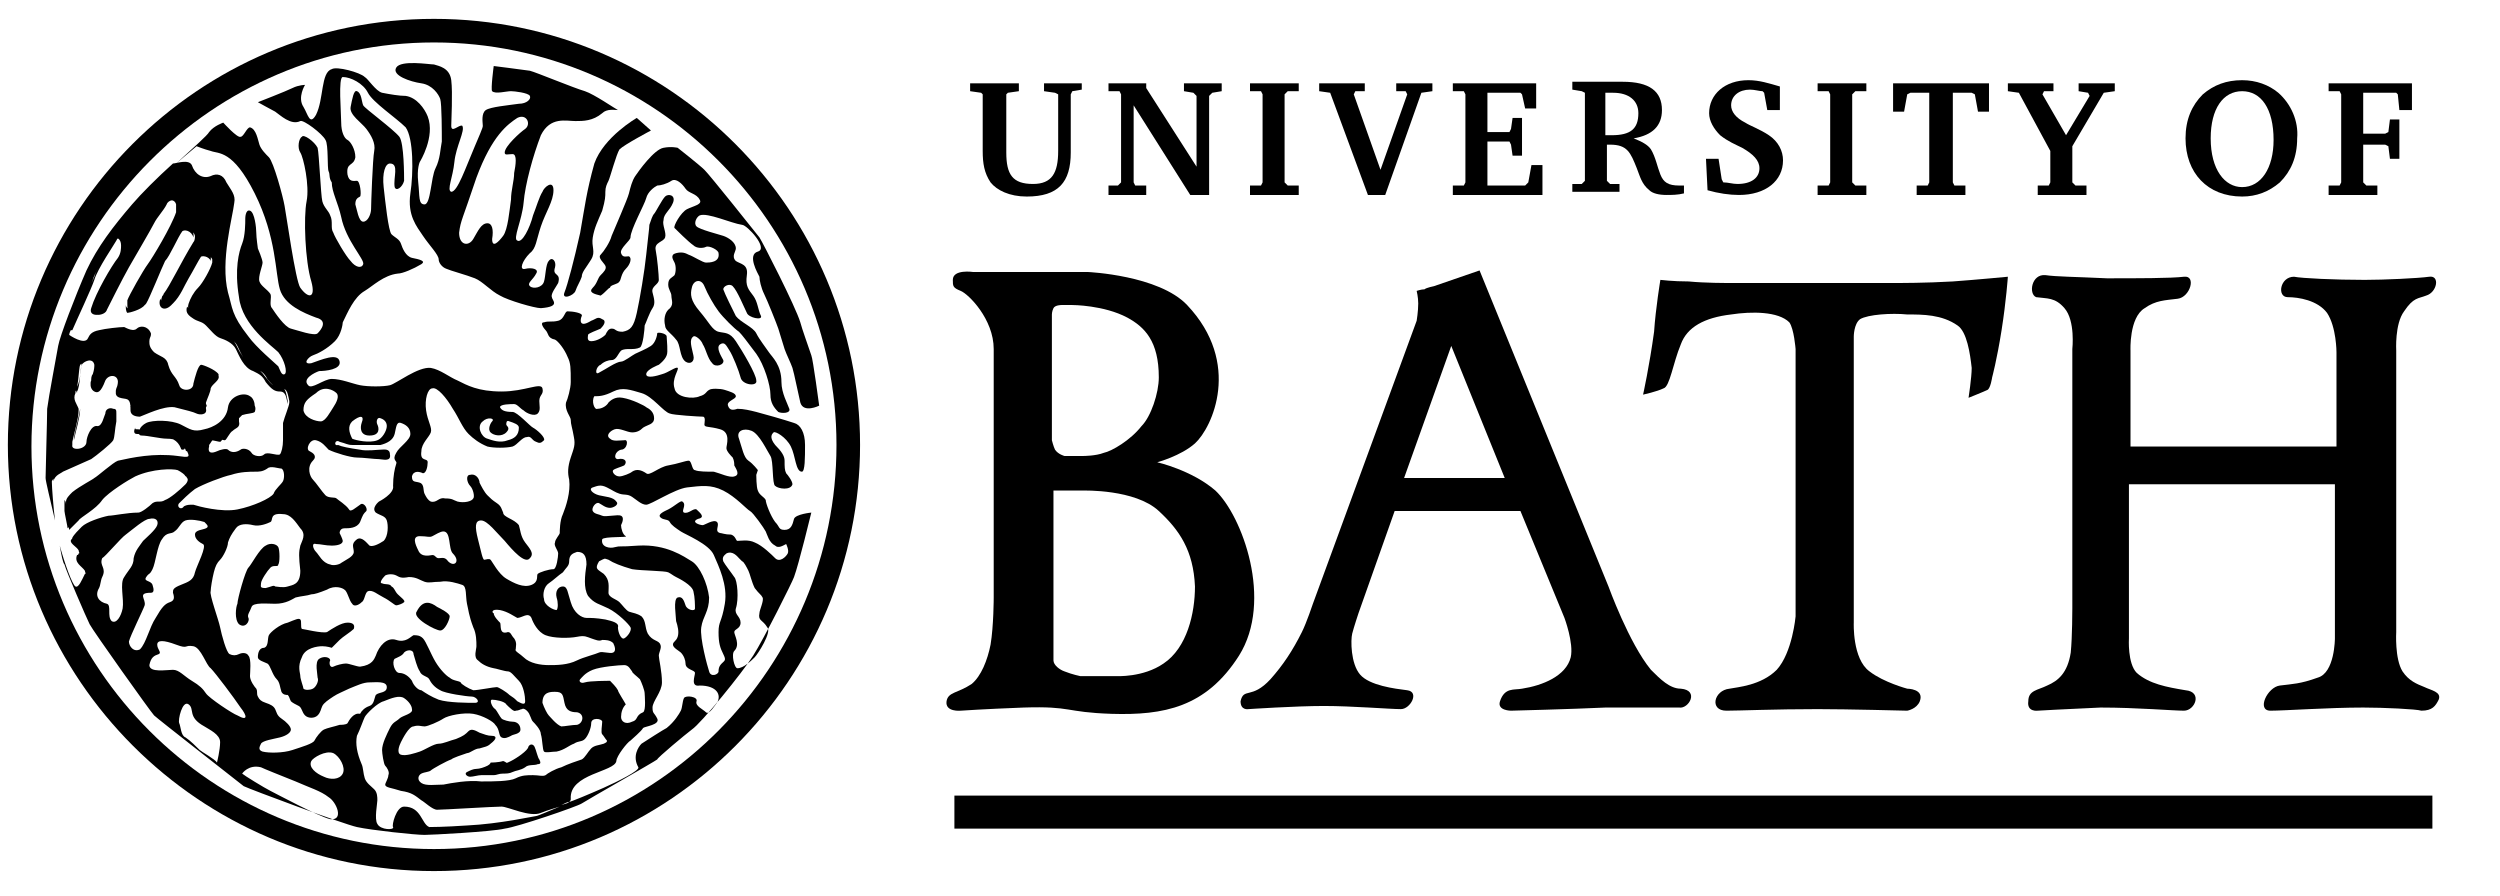 <?xml version="1.0" encoding="utf-8"?>
<!-- Generator: Adobe Illustrator 24.2.3, SVG Export Plug-In . SVG Version: 6.00 Build 0)  -->
<svg version="1.1" xmlns="http://www.w3.org/2000/svg" xmlns:xlink="http://www.w3.org/1999/xlink" x="0px" y="0px"
	 viewBox="0 0 159 57" style="enable-background:new 0 0 159 57;" xml:space="preserve">
<style type="text/css">
	.st0{display:none;}
	.st1{display:inline;}
</style>
<g id="Uni_of_Bath_black">
	<path d="M27.6,1.2c-15,0-27.1,12.2-27.1,27.1s12.2,27.1,27.1,27.1c15,0,27.1-12.2,27.1-27.1S42.6,1.2,27.6,1.2z M27.6,54
		C13.5,54,2,42.5,2,28.4S13.5,2.7,27.6,2.7c14.1,0,25.6,11.5,25.6,25.6S41.8,54,27.6,54z"/>
	<path d="M32.5,48.4c0.4-0.2,1.1-0.7,1.1-0.9c0.1-0.2,0.3-0.2,0.4,0c0.1,0.2,0.2,0.7,0.3,0.8c0.1,0.2,0.1,0.3-0.1,0.3
		c-0.2,0.1-0.6,0-0.8,0.2c-0.3,0.2-0.6,0.2-0.8,0.3c-0.2,0.1-0.4,0.1-0.6,0.1c-0.3,0-0.4,0.1-0.6,0.1c-0.1,0-0.6,0-0.8,0
		c-0.2,0-0.5,0.1-0.7,0.1c-0.2,0-0.4-0.2-0.2-0.3c0.2-0.1,0.4-0.2,0.6-0.2c0.2,0,0.5-0.1,0.7-0.2c0.2-0.1,0.2-0.2,0.2-0.2
		s0.5,0,0.8-0.1C32.3,48.5,32.1,48.6,32.5,48.4z"/>
	<path d="M27.8,38.6c0.2,0.1,0.8,0.4,0.8,0.6c0,0.2-0.3,0.9-0.6,0.9c-0.3,0-1.8-0.8-1.5-1.2C26.9,38.1,27.4,38.3,27.8,38.6z"/>
	<path d="M38.2,18.8c-0.4-0.1-0.8-0.2-0.5-0.5c0.3-0.3,0.3-0.6,0.5-0.8c0.2-0.2,0.4-0.4,0.3-0.6c-0.1-0.2-0.5-0.5-0.3-0.7
		s0.6-0.8,0.7-1.2c0.2-0.5,1-2.3,1.1-2.7s0.2-0.8,0.4-1.1c0.2-0.3,1.2-1.7,1.8-1.8c0.5-0.1,0.9,0,0.9,0s1.4,1.1,1.7,1.4
		c0.4,0.4,3.1,3.8,3.5,4.3c0.2,0.3,2.3,4.4,2.6,5.4c0.1,0.4,0.5,1.5,0.7,2.1c0.1,0.2,0.5,3.2,0.5,3.2s-1,0.5-1.2-0.2
		c-0.1-0.4-0.4-1.9-0.5-2.2c-0.1-0.3-0.4-0.9-0.5-1.2c-0.1-0.3-0.3-1-0.4-1.3c-0.1-0.3-0.7-1.8-0.9-2.2s-0.3-0.9-0.3-1.1
		c-0.1-0.2-0.8-1.4-0.1-1.6c0.7-0.2-0.7-1.7-1-1.7c-0.7-0.1-2.2-0.8-2.7-0.6c-0.2,0.1-0.4,0.5-0.2,0.7c0.2,0.2,1.4,0.5,1.7,0.6
		c0.3,0.1,0.8,0.4,0.8,0.8c0,0.2-0.3,0.5,0,0.8c0.3,0.2,0.8,0.2,0.7,0.9c-0.1,0.7,0.1,0.9,0.4,1.3c0.3,0.4,0.3,0.9,0.5,1.3
		c0.1,0.3-0.8,0.1-0.9-0.2c-0.2-0.4-0.6-1.4-0.9-1.7c-0.2-0.2-0.6,0-0.6,0.2c0.1,0.3,0.6,1.3,0.8,1.7c0.3,0.4,1.1,0.7,1.3,1.1
		c0.2,0.4,0.6,0.9,0.8,1.2c0.2,0.3,0.8,0.8,0.8,1.9c0,0.7,0.4,1.4,0.5,1.7c0.1,0.3-0.5,0.3-0.7,0.2c-0.3-0.3-0.5-0.6-0.5-1.1
		c0-0.6-0.4-1.9-0.9-2.6c-0.6-0.8-0.9-1.2-1.1-1.4c-0.3-0.2-1-0.9-1.3-1.3c-0.3-0.4-0.7-1.1-0.9-1.6c-0.2-0.5-0.7-0.4-0.8,0.1
		c-0.1,0.4-0.1,0.8,0.5,1.5c0.6,0.7,0.8,1.2,1.2,1.3s0.7,0,1.1,0.6c0.4,0.6,1.3,2.1,1.3,2.5c0.1,0.4-0.9,0.3-1-0.2
		c-0.1-0.4-0.5-1.4-0.7-1.7c-0.2-0.3-0.3-0.6-0.6-0.4c-0.3,0.2,0.1,0.8,0.2,1c0.1,0.3-0.5,0.5-0.7,0.2c-0.3-0.3-0.4-0.9-0.6-1.2
		c-0.1-0.3-0.5-0.6-0.6-0.5c-0.3,0.2-0.1,0.7,0,1.2c0.1,0.4-0.2,0.6-0.5,0.4c-0.4-0.3-0.3-1.1-0.6-1.4c-0.3-0.4-0.7-0.6-0.7-0.9
		c-0.1-0.4,0-0.8,0.2-1c0.4-0.3,0.2-0.6,0.2-0.9c0-0.2-0.2-0.4-0.2-0.7c0-0.4,0.2-0.4,0.4-0.6c0.1-0.2,0.1-0.6,0-0.8
		c-0.1-0.2-0.3-0.5,0.1-0.6s0.6,0,0.8,0.1c0.3,0.1,0.9,0.5,1.1,0.5c0.2,0,0.9,0,0.8-0.6c0-0.2-0.6-0.5-0.8-0.4
		c-0.2,0.1-0.6,0.1-0.8-0.1c-0.3-0.2-1.1-1-1.2-1.1s0.4-1,0.8-1.2c0.4-0.2,1-0.3,0.8-0.6c-0.2-0.4-0.7-0.4-0.9-0.7
		c-0.2-0.3-0.6-0.7-0.9-0.5c-0.3,0.2-0.7,0.3-0.9,0.3c-0.2,0.1-0.6,0.4-0.7,0.8c-0.1,0.4-1,2-1,2.5c0,0.2-0.7,0.7-0.6,1
		c0.1,0.3,0.3,0.2,0.5,0.2c0.2,0.1,0.1,0.5-0.2,0.8s-0.3,0.7-0.4,0.8c-0.1,0.2-0.6,0.2-0.6,0.4C38.7,18.3,38.5,18.6,38.2,18.8z"/>
	<path d="M41.4,8.3c0,0-1.7,0.9-2,1.2c-0.2,0.3-0.6,1.8-0.7,2s-0.2,0.4-0.2,0.7c0,0.3,0,0.5-0.2,1.2c-0.3,0.7-0.5,1.1-0.6,1.7
		c-0.1,0.6,0.2,0.9-0.1,1.4c-0.3,0.5-0.6,0.8-0.6,1.1c-0.1,0.3-0.3,0.6-0.4,0.9c-0.1,0.3-0.9,0.6-0.7,0.1c0.2-0.5,0.6-2,1-3.8
		c0.3-1.7,0.4-2.6,0.9-4.4c0.6-1.7,2.7-2.9,2.7-2.9L41.4,8.3z"/>
	<path d="M50.5,33c-0.1,0.4-0.2,0.7-0.6,0.7c-0.4,0-0.3-0.2-0.6-0.5c-0.3-0.4-0.6-1.2-0.6-1.4c-0.1-0.2-0.4-0.3-0.5-0.6
		c-0.1-0.2-0.1-1-0.1-1l0.1-0.3c0,0-0.3-0.4-0.6-0.6c-0.3-0.2-0.4-0.8-0.6-1.4c-0.2-0.5,0.3-0.7,0.8-0.5c0.5,0.2,1,1.3,1.2,1.6
		c0.2,0.3,0.1,1.8,0.3,1.9c0.2,0.2,1,0.3,1.1-0.1c0-0.2-0.3-0.6-0.4-0.7c-0.1-0.2-0.1-0.4-0.1-0.8c0-0.3-0.2-0.6-0.6-1
		c-0.4-0.5-0.2-0.7-0.1-0.8c0.1-0.1,0.8,0.3,1.1,0.9c0.3,0.6,0.3,1.6,0.7,1.6c0.2,0,0.2-0.9,0.2-1.7c0-0.8-0.3-1.3-0.7-1.4
		c-0.6-0.2-2-0.6-2.4-0.7c-0.4-0.1-0.8-0.2-1.2-0.2c-0.3,0.1-0.5,0.1-0.6-0.2c-0.1-0.3,0.5-0.4,0.5-0.6s-0.4-0.3-0.7-0.4
		c-0.3-0.1-0.9-0.1-1,0c-0.2,0.1-0.2,0.3-0.6,0.4c-0.4,0.2-1.5,0.1-1.6-0.5c-0.2-0.6,0.3-1.2,0.2-1.3c-0.1-0.1-0.6,0.3-1,0.4
		c-0.3,0.1-1,0.3-1,0c0-0.3,0.8-0.6,0.8-0.6s0.4-0.3,0.5-0.6c0.1-0.2,0-1,0-1.2c0-0.2-0.6-0.3-0.6-0.2s-0.1,0.6-0.4,0.8
		c-0.3,0.2-0.8,0.4-1,0.5S39.7,23,39.5,23c-0.3,0-1,0.5-1.4,0.7c-0.3,0.2-0.2-0.4,0.1-0.5c0.2-0.2,0.5-0.3,0.7-0.3
		c0.3,0,0.4-0.4,0.6-0.6c0.3-0.2,0.8,0,1.2-0.2c0.2-0.1,0.3-1.2,0.3-1.4c0.1-0.2,0.3-0.8,0.5-1.1c0.2-0.3,0.1-0.6,0-1
		s0.4-0.5,0.4-0.8c0-0.3-0.1-1.4-0.2-1.9s0.5-0.5,0.6-0.8c0.1-0.3-0.2-0.8-0.1-1.1c0-0.4,0.4-0.6,0.6-1.1c0.2-0.5-0.3-0.6-0.5-0.4
		c-0.2,0.2-0.6,1-0.7,1.1c-0.1,0.1-0.2,0.4-0.3,0.7c0,0.2-0.1,0.9-0.2,1.9c-0.1,1-0.4,2.8-0.6,3.7c-0.2,0.9-0.4,1.1-0.9,1.2
		c-0.5,0-0.4-0.2-0.7-0.2c-0.2,0-0.3,0.2-0.4,0.4c-0.1,0.1-0.5,0.4-0.9,0.4c-0.3,0-0.2-0.3-0.2-0.4c0-0.1,0.6-0.3,0.8-0.4
		c0.2-0.2,0.4-0.5,0.1-0.6c-0.3-0.2-0.4,0-0.7,0.1c-0.8,0.5-0.7-0.1-0.6-0.3c0.1-0.2-0.6-0.3-0.9-0.3c-0.2,0-0.2,0.5-0.6,0.6
		c-0.4,0.1-0.6,0-0.9,0.1c-0.3,0,0,0.4,0.1,0.5c0.2,0.2,0.1,0.5,0.6,0.6c0.2,0.1,0.6,0.6,0.8,1.1c0.2,0.4,0.2,0.7,0.2,1.6
		c0,0.4-0.2,1.1-0.3,1.3c-0.1,0.5,0.3,0.9,0.3,1.1c0,0.3,0.1,0.5,0.2,1.1c0.1,0.5,0,0.7-0.2,1.3c-0.2,0.6-0.2,1-0.1,1.4
		c0.1,0.8-0.2,1.7-0.4,2.2c-0.2,0.4-0.2,1.1-0.2,1.2c0,0.1-0.3,0.4-0.3,0.6c-0.1,0.2,0.2,0.5,0.2,0.7c0,0.2-0.1,1-0.3,1
		c-0.3,0-0.9,0.2-1,0.3c-0.1,0.1,0.1,0.5-0.4,0.7c-0.5,0.2-1.1-0.1-1.6-0.4c-0.5-0.3-0.9-1.1-1-1.2c-0.1-0.1-0.3,0-0.4,0
		c-0.1,0-0.2-0.5-0.4-1.3c-0.2-0.8-0.2-1.2,0.2-1.2s1,0.8,1.5,1.3c0.5,0.6,1.3,1.5,1.6,1.1c0.3-0.3,0-0.6-0.3-1
		c-0.3-0.4-0.3-0.8-0.4-1.1C32.7,33,32,32.9,32,32.6c-0.1-0.2-0.1-0.4-0.4-0.6s-0.4-0.3-0.6-0.5c-0.2-0.2-0.4-0.6-0.5-0.8
		c0-0.2-0.2-0.6-0.6-0.5c-0.3,0-0.2,0.5,0,0.7c0.2,0.2,0.3,0.7,0.2,0.8c-0.1,0.2-0.6,0.3-1,0.2c-0.3-0.1-0.3-0.2-0.8-0.2
		c-0.4-0.1-0.5,0.3-0.9,0.2c-0.2-0.1-0.3-0.3-0.4-0.5c-0.1-0.2,0-0.6-0.3-0.7c-0.3-0.1-0.5,0-0.5-0.4c0.1-0.4,0.5-0.3,0.7-0.2
		c0.2,0,0.3-0.4,0.3-0.7c0-0.3-0.5,0-0.4-0.7c0-0.5,0.5-0.9,0.6-1.2c0.1-0.3-0.2-0.7-0.3-1.4c-0.1-0.7,0.1-1.4,0.4-1.4
		c0.3-0.1,0.9,0.6,1.3,1.3c0.4,0.6,0.6,1.2,1,1.6c0.3,0.3,0.7,0.6,1.2,0.8c0.4,0.1,1.2,0.1,1.6,0c0.3-0.1,0.6-0.6,0.9-0.6
		c0.3-0.1,0.3,0.2,0.6,0.3c0.2,0.1,0.3,0.1,0.5-0.1c0.1-0.2-0.5-0.7-0.7-0.8c-0.2-0.1-1-1-1.3-1c-0.5,0-0.7-0.1-0.8-0.3
		c0-0.2,0.7-0.2,0.9-0.2c0.2,0,0.4,0.3,0.6,0.4c0.2,0.2,0.7,0.4,0.9,0.2c0.2-0.2,0.1-0.5,0.1-0.8c0-0.4,0.3-0.4,0.2-0.8
		c-0.1-0.4-1.1,0.2-2.6,0.2c-1.5,0-2.2-0.4-2.8-0.7c-0.5-0.2-1.1-0.7-1.7-0.8c-0.8-0.1-2.2,1-2.6,1.1c-0.4,0.1-1.4,0.1-1.9,0
		c-0.5-0.1-1.2-0.4-1.8-0.4c-0.5,0-1.3,0.7-1.5,0.4c-0.4-0.4,0.4-0.8,0.7-0.9c0.4,0,1.4-0.1,1.3-0.6c-0.1-0.6-1.2-0.1-1.8,0.1
		c-0.6,0.1-0.2-0.4,0.1-0.5c0.3-0.1,0.9-0.4,1.4-0.9c0.4-0.4,0.5-1.1,0.5-1.2c0.3-0.6,0.7-1.6,1.4-2c0.5-0.3,1.2-1,2.1-1.1
		c0.3,0,1-0.3,1.5-0.6c0.3-0.2-0.1-0.3-0.6-0.4c-0.4-0.1-0.6-0.6-0.7-0.9c-0.1-0.3-0.4-0.4-0.6-0.6c-0.2-0.2-0.4-2.1-0.5-3
		c-0.1-0.9,0.1-1.5,0.4-1.5c0.6,0,0.2,0.9,0.3,1.5c0.1,0.3,0.5,0,0.6-0.4c0-0.3,0-2.4-0.3-2.8c-0.4-0.5-2.2-1.8-2.3-2
		c-0.1-0.2-0.1-0.8-0.4-0.9c-0.2-0.1-0.3,0.5-0.4,1c-0.1,0.5,0.7,1,1,1.4c0.3,0.4,0.6,0.9,0.5,1.4c-0.1,0.5-0.2,3.4-0.2,3.7
		c0,0.3-0.2,0.8-0.5,0.8c-0.3,0-0.4-0.8-0.5-1.1c0-0.3,0.1-0.4,0.3-0.5c0.1-0.1,0-1-0.2-1c-0.2,0-0.5,0.1-0.6-0.4
		c-0.1-0.8,0.4-0.5,0.5-1.1c0-0.5-0.3-1-0.5-1.1c-0.2-0.1-0.4-0.5-0.4-1.1c0-0.6-0.2-2.9,0.1-2.9c0.5,0,1.3,0.4,1.6,1
		s1.8,1.6,2.4,2.2c0.5,0.7,0.5,2.9,0.3,4.2c-0.2,1.4,0.4,2.1,0.8,2.7c0.4,0.6,1,1.2,1,1.5c0,0.2,0.2,0.5,0.5,0.6
		c0.2,0.1,1.3,0.4,1.8,0.6c0.5,0.2,1,0.8,1.6,1.1c0.5,0.3,2.2,0.8,2.6,0.8c1.3-0.1,0.7-0.5,0.7-0.7c-0.1-0.2,0.3-0.7,0.4-0.9
		c0.2-0.7-0.4-0.4-0.2-1c0.1-0.4-0.2-0.7-0.4-0.4c-0.2,0.2-0.2,1-0.3,1.3c-0.1,0.4-0.7,0.5-0.9,0.3c-0.2-0.2,0.2-0.4,0.4-0.8
		c0.2-0.3-0.3-0.4-0.7-0.3c-0.4,0.1-0.2-0.5,0.3-1c0.4-0.3,0.4-0.8,0.7-1.7c0.3-0.9,0.8-1.6,0.8-2.3c0-0.7-0.6-0.2-0.7,0.1
		c-0.2,0.3-0.4,1-0.6,1.5c-0.2,0.8-0.7,1.8-1,1.6c-0.3-0.1,0.3-1.3,0.4-2.4c0.1-1.2,0.6-3,1.1-4.3c0.6-1.2,1.6-0.9,2.2-0.9
		c0.5,0,1.1,0,1.7-0.5c0.3-0.3,0.8-0.2,1-0.2c-0.2-0.1-1.5-1-2.1-1.2c-0.7-0.2-3.1-1.2-3.5-1.3c-0.7-0.1-2.3-0.3-2.3-0.3
		s-0.2,1.5-0.1,1.6c0.2,0.2,0.9,0,1.2,0c0.2,0,1.1,0.1,1.2,0.3c0.1,0.2-0.2,0.5-0.7,0.5c-0.7,0.1-1.8,0.2-2.1,0.4
		c-0.3,0.2-0.2,0.8-0.2,0.9c0,0.2,0.1,0-0.5,1.4c-0.6,1.4-1.1,2.9-1.5,2.9c-0.3-0.1,0.1-0.9,0.2-1.9c0.1-1,0.7-2,0.5-2.3
		c-0.2-0.1-0.7,0.5-0.7,0c0-0.3,0.1-2.1,0-2.9c-0.1-0.8-0.8-0.9-1.1-1c-0.3,0-2.1-0.3-2.4,0.2c-0.3,0.5,0.9,0.9,1.6,1
		c0.7,0.1,1.1,0.7,1.2,1c0.1,0.3,0.1,2.2,0.1,2.7c-0.1,0.5-0.1,1.1-0.4,1.7c-0.3,0.6-0.3,2.3-0.7,2.3c-0.4,0-0.3-0.5-0.4-1.4
		c-0.1-0.9,0.1-1.3,0.1-1.3s1-1.6,0.5-2.9c-0.2-0.5-0.7-1.2-1.4-1.3c-0.4,0-1-0.1-1.5-0.2c-0.4-0.1-0.9-0.9-1.1-1
		c-0.3-0.3-1.8-0.7-2.1-0.5c-0.7,0.2-0.5,1.9-1,2.9c-0.4,0.7-0.5,0-0.8-0.5c-0.4-0.6,0.1-1.4,0.1-1.4S19,5.4,18.6,5.6
		c-0.4,0.2-2.2,0.9-2.2,0.9s0.9,0.5,1.1,0.6c0.3,0.2,1,0.9,1.6,0.6c0.2-0.1,1.4,0.8,1.6,1.2c0.2,0.3,0.1,1.8,0.2,2
		c0.1,0.2,0,0.4,0.2,0.7c0,0.6,0.4,1.3,0.6,2.2c0.3,1.5,1.5,2.7,1.4,3c-0.1,0.3-0.5,0.2-0.8-0.2c-0.3-0.3-1-1.5-1.1-1.8
		c-0.2-0.3,0-0.7-0.2-1.1c-0.1-0.3-0.4-0.5-0.5-0.9c-0.1-0.4-0.2-3-0.3-3.4C20,9,19.3,8.5,19.2,8.7c-0.2,0.1-0.3,0.7-0.1,1
		c0.2,0.3,0.6,2.1,0.4,3.1c-0.2,1-0.1,3.8,0.3,5.1c0.3,1.1-0.2,1.1-0.7,0.4c-0.3-0.4-0.9-4.7-1-5.2c-0.1-0.6-0.7-2.8-1-3.1
		c-0.2-0.2-0.5-0.5-0.6-0.8c-0.1-0.3-0.2-1-0.6-1.1c-0.2,0-0.4,0.6-0.6,0.6c-0.2,0.1-1.1-0.9-1.1-0.9s-0.6,0.2-0.9,0.6
		c-0.1,0.2-1,1-2.1,2l1.3-1.1c0,0,0.5,0.2,0.9,0.3c0.5,0.2,1.4-0.1,2.8,2.7c1.4,2.8,1.3,5.1,1.6,6.1s1.5,1.5,2.3,1.8
		c0.8,0.2,0.3,0.8,0.1,1c-0.2,0.2-1.3-0.2-1.7-0.3c-0.4-0.1-1-1-1.2-1.3c-0.2-0.2,0-0.7-0.1-0.9c-0.2-0.3-0.6-0.5-0.7-0.8
		c-0.1-0.3,0.2-1,0.2-1.2c0-0.2-0.3-0.9-0.3-0.9s-0.1-0.7-0.1-1s-0.1-1.3-0.4-1.4c-0.3-0.1-0.3,0.5-0.3,0.5c0,0.3,0,1.1-0.2,1.6
		c-0.2,0.5-0.5,1.6-0.2,3.4c0.2,1.8,2.1,3.1,2.5,3.5c0.4,0.5,0.6,1.3,0.4,1.4c-0.2,0.1-0.3-0.3-0.4-0.5c-0.2-0.2-1.4-1.2-1.9-1.9
		c-1.1-1.4-1-1.8-1.3-2.8c-0.5-2,0.3-4.8,0.4-5.7c0.1-0.5-0.2-0.8-0.5-1.3c-0.2-0.5-0.6-0.6-1-0.4c-0.5,0.2-1-0.1-1.2-0.7
		c-0.2-0.4-1-0.1-1.2-0.1c0,0,0,0,0,0c-1,0.9-2,1.9-2.6,2.6c-1.2,1.4-2.2,2.7-2.9,4.2c-0.7,1.6-1.7,4.2-1.8,4.8
		c-0.1,0.6-0.6,3.2-0.7,4c0,0.7-0.1,4-0.1,4.4c0,0.2,0.3,1.4,0.6,2.7c-0.1-0.8-0.2-2.1-0.2-2.4c0,0,0-0.1,0-0.1
		C3.5,30.2,3.9,30.1,4,30c0.2-0.1,1.6-0.7,1.8-0.8c0.3-0.2,1.3-1,1.4-1.2c0.1-0.2,0.1-0.7,0.2-1.2c0-0.2,0-0.4,0-0.5
		c0-0.2,0-0.3-0.2-0.3C7,25.9,6.7,26,6.7,26.3c-0.1,0.2-0.2,0.8-0.5,0.8c-0.4-0.1-0.7,0.7-0.7,1c0,0.5-1,0.6-0.9,0.2
		c0,0,0-0.1,0-0.2c0.1-0.5,0.4-1.5,0.4-2c0,0,0,0,0-0.1v0c-0.1-0.3-0.4-0.6-0.2-1c0,0,0,0,0-0.1c0.2-0.3,0.2-1.5,0.3-1.7
		C5.3,23,5.9,22.7,6,23.2c0,0.1,0,0.3-0.1,0.6c-0.1,0.1-0.1,0.3-0.1,0.4v0c-0.1,0.2,0,0.5,0.2,0.6c0.2,0.1,0.4,0.1,0.7-0.7
		c0.2-0.4,0.8-0.4,0.8,0.1c0,0.1,0,0.3-0.1,0.5c0,0,0,0.1,0,0.1c-0.2,0.6,0.5,0.5,0.7,0.6c0.2,0.1,0.2,0.4,0.2,0.7
		c0,0.3,0.3,0.4,0.6,0.4c0.3-0.1,1.5-0.7,2.2-0.6c0.8,0.2,1.2,0.3,1.4,0.4c0.2,0.1,0.7,0.1,0.6-0.3c0,0,0-0.1,0-0.1
		c0,0,0.1-0.1,0-0.2c0,0,0,0,0-0.1c0.1-0.3,0.3-0.7,0.3-0.9c0.1-0.3,0.6-0.5,0.5-0.8c0,0,0,0,0-0.1c-0.2-0.3-1-0.6-1.1-0.6
		c-0.2,0-0.4,0.8-0.5,1.2c0,0.5-0.8,0.5-0.9,0.1c-0.2-0.6-0.5-0.6-0.7-1.3c-0.1-0.5-0.5-0.5-0.9-0.8c-0.3-0.3-0.3-0.5-0.3-0.7
		c0-0.2,0.1-0.3,0.1-0.4c0,0,0-0.1,0-0.1v0c-0.2-0.5-0.7-0.5-0.9-0.3c-0.2,0.2-0.6,0-0.8-0.1c-0.3,0-1.2,0.1-1.6,0.2
		c-0.5,0.1-0.6,0.3-0.7,0.5c-0.2,0.5-1.2-0.2-1.2-0.2s0-0.1,0.1-0.3c0.3-0.7,1.2-2.6,1.4-3.2c0.2-0.7,1.3-2.3,1.4-2.5
		c0.1-0.3,0.4-0.1,0.4,0.3c0,0.2,0,0.5-0.2,0.8c-0.4,0.5-1.4,2.2-1.7,3.2v0c0,0,0,0,0,0c-0.2,0.6,0.8,0.5,0.9,0.1
		c0.1-0.2,1-2,1.4-2.7c0.4-0.7,1.4-2.4,1.6-2.8c0.2-0.4,0.6-0.8,0.8-1.2c0.1-0.3,0.6-0.4,0.7,0c0,0.1,0,0.3,0,0.5
		c-0.3,0.9-1.5,2.9-1.8,3.3c-0.3,0.4-1.2,2-1.3,2.3c0,0.1,0,0.1,0,0.2v0c0,0.2,0,0.4,0.1,0.5c0.1,0,0.9-0.2,1.1-0.5
		c0.2-0.3,1-2.3,1.2-2.7c0.3-0.3,0.8-1.5,1.1-1.9c0.2-0.3,0.7-0.1,0.8,0.3c0,0.1,0,0.3-0.1,0.4c-0.8,1.3-1.5,2.8-1.9,3.3
		c0,0.1-0.1,0.1-0.1,0.2c-0.2,0.5,0.2,0.9,0.7,0.4c0.5-0.5,0.7-1.1,1-1.6c0.3-0.5,0.6-1.1,0.8-1.4c0.1-0.2,0.6-0.1,0.7,0.2
		c0,0.1,0,0.1,0,0.2c-0.1,0.4-0.6,1.3-0.9,1.6s-0.5,0.7-0.6,1c0,0,0,0,0,0c-0.1,0.3,0,0.5,0.3,0.7c0.4,0.3,0.6,0.2,0.9,0.5
		s0.6,0.7,0.9,0.8c0.3,0.1,0.8,0.3,1,0.7c0.2,0.4,0.5,1.2,1.1,1.4c0.4,0.2,0.6,0.3,0.8,0.7c0.4,0.5,0.6,0.6,0.9,0.6
		c0.4,0,0.4,0.4,0.5,0.8c0,0,0,0.1,0,0.1c0,0.2-0.3,0.9-0.4,1.3v0c0,0.1,0,0.1,0,0.2c0,0.2,0,0.5,0,0.9c0,0.4-0.1,0.8-0.2,0.9
		c-0.2,0.1-0.8-0.2-1,0c-0.2,0.2-0.7,0.1-0.8-0.1c-0.2-0.3-0.6-0.3-0.7-0.2c-0.3,0.2-0.6,0.2-0.8,0c-0.1-0.1-0.5,0-0.7,0.1
		c-0.7,0.3-0.5-0.3-0.5-0.3s0,0,0-0.1c0.1-0.1,0.2-0.4,0.4-0.4c0.2,0,0.5,0.1,0.6,0.1c0.1,0,0.3-0.5,0.5-0.6
		c0.2-0.2,0.5-0.2,0.4-0.6c0-0.1,0-0.2,0-0.2c0.1-0.1,0.2-0.2,0.2-0.2c0.3-0.1,0.7-0.1,0.8-0.2c0,0,0.1-0.2,0-0.4
		c0-0.2-0.1-0.5-0.3-0.6c-0.4-0.3-1.3,0-1.4,0.7c-0.1,0.9-1,1.3-1.5,1.4c-0.7,0.2-0.9,0-1.5-0.3c-0.6-0.3-1.8-0.3-2.2-0.1
		c-0.2,0.1-0.4,0.3-0.4,0.4c-0.1,0.2-0.1,0.4,0.1,0.4c0.4,0,1.2,0.2,1.6,0.2c0.6,0,1,0.2,1.2,0.7c0,0,0,0.1,0.1,0.1
		c0.2,0.4,0.1,0.4-0.6,0.3c-1.5-0.2-2.9,0.1-3.8,0.3c-0.3,0.1-1.3,1-1.5,1.1c-0.1,0.1-0.9,0.5-1.4,0.9c-0.2,0.2-0.4,0.4-0.4,0.6
		c0,0,0,0,0,0c0,0.2,0,0.5,0,0.7c0,0.1,0.2,1,0.2,1.1c0,0,0.5-0.5,0.6-0.6c0.1-0.2,1.1-0.7,1.5-1.3c0.4-0.5,1.7-1.3,2.1-1.5
		c1.1-0.5,2.4-0.5,2.7-0.4c0.2,0.1,0.5,0.3,0.6,0.5c0.1,0.1,0,0.3-0.1,0.4c-0.4,0.4-1,0.9-1.3,1c-0.3,0.2-0.5,0-0.8,0.2
		c-0.2,0.2-0.7,0.6-0.9,0.6c-0.7,0-1.6,0.2-1.9,0.2c-0.5,0.1-1.4,0.4-1.7,0.7C5,33.7,4.7,34,4.6,34.2c0,0.1-0.1,0.1-0.1,0.2
		c0,0.2,0.4,0.4,0.5,0.6c0,0.1,0.1,0.2,0,0.2c0,0,0,0.1-0.1,0.1c-0.2,0.5,0.3,0.7,0.5,1c0,0.1,0.1,0.2,0,0.2
		c-0.2,0.4-0.4,0.9-0.6,0.8c-0.2-0.1-0.7-1.5-1-2.6c0.1,0.6,0.2,1.1,0.3,1.2c0.1,0.4,1.4,3.4,1.6,3.8c0.2,0.4,3.9,5.6,4.1,5.8
		c0.2,0.2,5.2,4.1,5.7,4.5c0.4,0.2,6.3,2.4,7.2,2.6c0.9,0.2,3.7,0.5,4.3,0.5c0.4,0,4.3-0.2,5.1-0.4c0.8-0.1,4.6-1.4,4.9-1.6
		c0.3-0.2,4.7-2.7,4.8-2.8c0-0.1,1.8-1.6,2.2-1.9c0.6-0.4,3.2-3.6,3.9-4.7c0.7-1.1,2.5-4.7,2.6-5c0.3-0.8,1.1-4.1,1.1-4.1
		S50.6,32.7,50.5,33z M30.7,26.8c0.3-0.3,0.8-0.2,0.6,0c-0.1,0.1-0.3,0.5-0.1,0.7c0.2,0.2,0.7,0.3,1,0c0.3-0.3,0-0.4,0-0.5
		c0-0.1,0-0.3,0.2-0.2c0.3,0.1,0.6,0.2,0.6,0.4c0,0.5-0.3,0.7-0.7,0.8c-0.5,0.2-1,0-1.3-0.1C30.6,27.8,30.3,27.1,30.7,26.8z
		 M30.3,11.3c1-2.7,2-3.4,2.6-3.8c0.6-0.3,0.9,0.4,0.5,0.7c-0.3,0.2-1.3,1.1-1.3,1.5c0,0.2,0.2,0.1,0.5,0.1c0.3,0,0.2,0.7,0.1,1.2
		c0,0.5-0.2,1.1-0.2,1.7c-0.1,0.7-0.2,1.9-0.5,2.3c-0.3,0.4-0.7,0.8-0.7,0.2c0.1-0.6,0-1-0.3-1c-0.4,0-0.6,0.5-0.9,1
		c-0.3,0.5-0.9,0.4-0.9-0.4C29.3,14,29.4,14,30.3,11.3z M37.8,25.2c0.3,0,0.6,0,1.2-0.3c0.6-0.3,1.1-0.1,1.8,0.1s1.4,1.2,1.8,1.3
		c0.2,0.1,1.9,0.2,2.1,0.2c0.2,0,0.1,0.4,0.1,0.5c0,0.2,0.3,0.1,1,0.3c0.7,0.2,0.4,1,0.4,1.2c0,0.2,0.3,0.5,0.4,0.6
		c0.1,0.2,0.1,0.4,0.1,0.5c0.1,0.2,0.4,0.6,0,0.7c-0.3,0.1-0.9-0.2-1.3-0.3c-0.4,0-1,0-1.2-0.1c-0.2,0-0.2-0.6-0.4-0.6
		c-0.2,0-0.7,0.2-1.3,0.3c-0.6,0.1-1.2,0.7-1.4,0.5c-0.3-0.2-0.6-0.3-0.9-0.1c-0.1,0.1-0.6,0.3-0.8,0.3c-0.3,0-0.5-0.3-0.4-0.4
		c0.1-0.1,0.5-0.2,0.7-0.3c0.2-0.2,0.1-0.5-0.4-0.4c-0.3,0-0.2-0.5,0.2-0.6c0.4,0,0.5-0.7,0.2-0.6c-0.3,0-0.7,0.1-0.9-0.1
		c-0.3-0.2,0-0.5,0.3-0.6c0.3-0.1,0.8,0.2,1.1,0.2c0.3,0,0.5-0.1,0.7-0.3c0.3-0.2,0.7-0.2,0.7-0.6c0-0.4-0.3-0.6-0.5-0.7
		c-0.1-0.1-0.9-0.5-1.5-0.6c-0.5-0.1-0.8,0.2-0.9,0.3C38.6,25.8,38.3,26,38,26C37.8,26.1,37.6,25.5,37.8,25.2z M34.9,37.1
		c0.3-0.2,0.6-0.5,0.9-0.7c0.2-0.3,0.4-0.4,0.4-0.7c0-0.4,0.2-0.5,0.5-0.6c0.4,0,0.6,0.2,0.6,0.8c-0.1,0.7-0.2,1.5,0.1,2
		c0.4,0.5,0.7,0.5,1.3,0.8c0.6,0.3,1.3,1,1.4,1.2c0.1,0.2-0.2,0.6-0.4,0.7s-0.4-0.4-0.4-0.7c0.1-0.3-0.4-0.4-0.8-0.5
		c-0.6-0.1-0.9-0.1-1.2-0.1c-0.3,0-0.8-0.3-1-1c-0.2-0.6-0.2-1-0.5-1c-0.3,0-0.5,0.3-0.4,0.7c0.1,0.3,0.1,0.7,0,0.8
		c-0.2,0-0.8-0.3-0.8-0.7C34.5,37.8,34.6,37.3,34.9,37.1z M39.3,43.9c-0.1-0.2-0.4-0.5-0.5-0.6c-0.1,0-1.3,0-1.6,0.1
		c-0.3,0.1-0.4-0.1-0.3-0.2c0.1-0.1,0.3-0.4,0.8-0.6c0.5-0.2,1.7-0.3,2-0.3c0.3,0,0.4,0.3,0.5,0.4c0,0.1,0.3,0.3,0.5,0.5
		c0.1,0.2,0.3,0.7,0.3,0.9c0,0.1,0.1,1.1-0.1,1.2c-0.5,0.2-0.3,0.5-0.7,0.6c-0.4,0.2-0.7,0-0.7-0.3c0-0.3,0.1-0.6,0.3-0.8
		C39.7,44.6,39.3,44,39.3,43.9z M31.3,46.8c-0.3,0-0.5-0.1-0.8-0.2c-0.2-0.1-0.5-0.3-0.7-0.1c-0.2,0.2-0.3,0.3-0.8,0.5
		c-0.4,0.1-0.8,0.3-1.1,0.3c-0.3,0-0.9,0.4-1.2,0.5c-0.3,0.1-0.9,0.3-1.2,0.2c-0.3-0.1-0.1-0.6,0-0.8c0.1-0.2,0.5-1,0.8-1
		c0.3-0.1,0.5,0,0.7,0s0.9-0.3,1.2-0.5c0.3-0.2,1.3-0.4,1.9-0.3c0.6,0.1,1.3,0.5,1.4,0.7c0.3,0.3,0.2,0.7,0.4,0.8
		c0.2,0.1,0.4,0,0.6-0.1c0.1-0.1,0.6-0.1,0.6-0.4c0-0.3-0.2-0.5-0.5-0.5c-0.2,0-0.6-0.1-0.7-0.2c-0.1-0.1-0.3-0.5-0.4-0.6
		c-0.2-0.1-0.4-0.6-0.2-0.6c0.2,0,0.8,0.1,0.9,0.3c0.2,0.2,0.5,0.5,0.6,0.4c0.2,0,0.3-0.1,0.4-0.1c0.1-0.1,0.4,0.1,0.5,0.4
		c0.1,0.2,0.1,0.3,0.2,0.4c0.1,0.1,0.5,0.5,0.5,0.8c0.1,0.3,0.1,1,0.2,1.1c0.1,0.1,0.5,0,0.8,0c0.5-0.1,0.8-0.4,1.1-0.5
		c0.3-0.2,0.5-0.1,0.7-0.3s0.4-0.7,0.4-1c0-0.4,0.7-0.3,0.7-0.1s-0.1,0.7,0,0.8c0.1,0.1,0.2,0.3,0.3,0.4c0,0.1,0,0.1-0.2,0.2
		c-0.3,0.1-0.6,0.1-0.8,0.3c-0.2,0.2-0.4,0.6-0.6,0.7c-0.3,0.1-0.9,0.3-1.3,0.5c-0.4,0.1-0.9,0.4-1,0.5c-0.2,0.1-0.4,0-0.8,0
		c-0.4,0-0.7,0-1.1,0.2c-0.4,0.2-1.4,0.2-2.2,0.2c-0.8-0.1-1.9,0.1-2.4,0.2c-0.5,0-1.1,0.1-1.4-0.1c-0.3-0.2-0.2-0.5,0-0.6
		c0.2-0.1,0.5-0.1,0.6-0.2c0.1-0.1,1-0.6,1.3-0.7c0.1-0.1,0.7-0.3,1-0.4c0.2,0,0.5-0.3,0.8-0.3c0.3-0.1,0.5-0.1,0.7-0.3
		C31.6,47,31.6,46.8,31.3,46.8z M26.2,43.3c-0.2-0.3-0.5-0.5-0.8-0.5c-0.3,0-0.5-0.7-0.3-0.9c0.2-0.1,0.5-0.2,0.6-0.4
		c0.2-0.2,0.6-0.2,0.6,0.1c0.1,0.3,0.2,0.8,0.4,1.1c0.1,0.3,0.5,0.3,0.6,0.5c0.1,0.2,0.3,0.5,0.7,0.7c0.3,0.2,1.7,0.4,2,0.4
		c0.3,0,0.6,0.4,0.2,0.4c-0.4,0-1.7,0-2.3-0.2c-0.5-0.2-0.8-0.4-1.1-0.6C26.6,43.9,26.3,43.6,26.2,43.3z M34.5,44.7
		c0-0.7,0.5-0.7,0.8-0.7c0.5,0,0.5,0.2,0.6,0.7c0.1,0.5,0.4,0.6,0.8,0.6c0.5,0.1,0.4,0.7,0,0.8c-0.3,0-0.8,0.1-1,0.1
		c-0.3-0.1-0.7-0.6-0.8-0.7C34.8,45.4,34.6,45,34.5,44.7z M31.8,38.8c0.5,0.1,0.9,0.4,1.1,0.5c0.3,0,0.7-0.4,0.9,0
		c0.1,0.3,0.4,0.9,0.9,1.1c0.5,0.2,1.5,0.2,2,0.1c0.5-0.1,0.6,0,0.9,0.1c0.3,0.1,0.5,0.2,0.7,0.1c0.2,0,0.5,0,0.7,0.2
		c0.1,0.2,0.2,0.5,0,0.6c-0.2,0.1-0.7-0.1-0.9,0c-0.2,0.1-1,0.3-1.4,0.5c-0.6,0.3-1.3,0.3-1.8,0.3c-0.5,0-1.2-0.1-1.6-0.5
		c-0.2-0.2-0.6-0.4-0.5-0.5c0-0.2,0.1-0.4-0.1-0.7c-0.2-0.2-0.2-0.4-0.4-0.4c-0.6,0.2-0.4-0.5-0.5-0.6c-0.1-0.1-0.4-0.4-0.4-0.6
		C31.3,39,31.2,38.7,31.8,38.8z M26.7,34.1c0.5,0,0.6,0.1,0.8,0c0.2-0.1,0.5-0.3,0.7-0.3c0.5,0,0.3,1.1,0.6,1.4
		c0.5,0.5,0.1,0.9-0.3,0.5c-0.2-0.3-0.4-0.2-0.6-0.2c-0.2,0-0.2-0.2-0.4-0.2c-0.1,0-0.7,0.2-0.9-0.3C26.4,34.6,26.2,34.1,26.7,34.1z
		 M22.4,26.8c0.5-0.4,0.8-0.4,0.6,0.1c-0.1,0.3-0.1,0.8,0.5,0.8c0.7,0,0.6-0.5,0.5-0.7c-0.1-0.2,0-0.5,0.2-0.4
		c0.3,0.1,0.4,0.3,0.4,0.5c0,0.3-0.3,0.8-0.6,0.9c-0.5,0.2-1.4,0-1.6-0.1C22.2,27.5,22.1,27.1,22.4,26.8z M21.6,28.1
		c0.4,0.1,0.5,0.2,0.8,0.2c0.3,0,1.5,0,1.8,0c0.4-0.1,0.8-0.3,0.9-0.7c0.1-0.4,0.1-0.8,0.4-0.7c0.3,0.1,0.6,0.3,0.6,0.7
		c0,0.4-0.7,0.8-0.9,1.2c-0.3,0.5,0.1,0.5,0,0.7c-0.1,0.3-0.2,0.8-0.2,1.4c0.1,0.5-0.9,1-0.9,1s-0.5,0.4-0.2,0.7
		c0.3,0.2,0.6,0.2,0.7,0.5c0.1,0.3,0.1,1-0.2,1.3c-0.3,0.2-0.7,0.4-0.9,0.3c-0.2-0.2-0.5-0.6-0.8-0.4c-0.4,0.3-0.2,0.5-0.2,0.8
		c0,0.3-0.5,0.5-0.8,0.7c-0.1,0.1-0.5,0.2-0.7,0.1c-0.5-0.1-0.7-0.6-0.9-0.8c-0.2-0.2-0.3-0.6,0-0.5c0.3,0,0.6,0.1,1,0.1
		c0.4,0,0.7-0.1,0.7-0.3c0-0.1-0.2-0.5-0.2-0.5s0-0.3,0.3-0.3s0.8,0,1-0.4c0.2-0.5,0.2-0.5,0.4-0.7c0.1-0.2-0.2-0.6-0.4-0.4
		c-0.3,0.2-0.6,0.5-0.7,0.3c-0.2-0.3-0.7-0.6-0.8-0.7c-0.1-0.1-0.5,0-0.7-0.2c-0.2-0.2-0.6-0.8-0.8-1c-0.2-0.2-0.4-0.8,0-1.2
		c0.3-0.3,0-0.5-0.2-0.6c-0.3-0.1,0-0.8,0.4-0.7c0.4,0.1,0.6,0.4,0.8,0.6c0.4,0.2,1.4,0.5,1.8,0.5c0.4,0,1.1,0.1,1.4,0.1
		c0.2,0,0.8,0.2,0.7-0.3c0-0.4-0.4-0.3-0.6-0.3c-0.2,0-0.9,0.1-1.3,0c-0.7-0.1-1.2-0.2-1.4-0.3C21.2,28.4,21.3,27.9,21.6,28.1z
		 M20.1,25c0.5-0.5,1.1-0.2,1.3,0c0.2,0.2,0,0.6-0.2,0.9c-0.2,0.3-0.5,0.9-0.8,0.9s-1-0.2-1.1-0.7C19.3,25.6,19.5,25.4,20.1,25z
		 M11.4,32c0.2-0.2,0.6-0.6,1-0.9c0.5-0.3,1.8-0.8,2.3-0.9c0.6-0.2,1.2-0.2,1.5-0.2c0.3,0,0.5,0,0.8-0.2c0.2-0.2,0.7,0,0.9,0
		c0.2,0.1,0.2,0.6,0.1,0.8c-0.1,0.2-0.5,0.5-0.6,0.8c-0.2,0.3-1.3,0.8-2.3,1c-1,0.2-2.5-0.2-2.8-0.3c-0.3,0-0.4,0-0.6,0.1
		C11.5,32.5,11.2,32.2,11.4,32z M7.8,38.7c-0.1,0.5-0.4,1-0.7,0.8c-0.3-0.3,0-1-0.3-1.1c-0.5-0.1-0.8-0.5-0.5-1
		c0.1-0.2,0.1-0.5,0.2-0.7c0.3-0.6-0.2-0.7,0-1.2C6.7,35.4,7.7,34.2,8,34c0.4-0.3,1.2-1,1.5-1c0.4-0.1,0.6,0.1,0.5,0.4
		c-0.1,0.3-0.7,0.8-0.9,1c-0.2,0.3-0.5,0.6-0.6,1.1c0,0.5-0.3,0.7-0.6,1.2C7.6,37.1,7.9,38.1,7.8,38.7z M8.2,40.8
		c0.1-0.4,0.9-2,1-2.3c0.1-0.4-0.5-0.8,0.4-0.8c0.2,0,0.2-0.2,0.1-0.5c-0.1-0.3-0.6-0.2-0.4-0.5c0.2-0.3,0.2-0.1,0.4-0.5
		c0.2-0.4,0.3-1.5,0.6-1.9c0.3-0.5,0.6-0.3,0.8-0.5c0.3-0.2,0.4-0.6,0.7-0.7s0.9,0,1.2,0.1c0.2,0.2,0.3,0.3,0.1,0.4
		c-0.2,0.1-0.7,0.1-0.7,0.4c0,0.3,0.3,0.5,0.5,0.6c0.3,0.1-0.4,1.4-0.5,1.8c-0.1,0.5-0.4,0.6-0.9,0.8C11,37.4,11,37.5,11,37.7
		c0.1,0.3,0.1,0.5-0.2,0.6c-0.3,0.1-0.5,0.3-0.9,1c-0.4,0.6-0.6,1.6-1,2C8.5,41.5,8.2,41.1,8.2,40.8z M13.8,48.5
		c-0.1-0.2-1-0.7-1.1-0.8c-0.2-0.2-0.6-0.6-0.9-0.8c-0.3-0.1-0.3-0.7-0.4-0.9c-0.1-0.2,0.2-1.5,0.6-1.2c0.4,0.3-0.1,0.8,1,1.4
		c0.3,0.2,1,0.5,1,1C14,47.7,13.8,48.5,13.8,48.5z M13.1,44.1c-0.2-0.3-0.4-0.5-0.9-0.8s-0.8-0.7-1.2-0.7s-1.5,0.2-1.5-0.3
		c0.1-0.5,0.3-0.6,0.6-0.7c0.2-0.1-0.1-0.3-0.1-0.6c0-0.3,0.4-0.3,1.2,0c0.8,0.3,0.5,0,1.1,0.1c0.5,0.1,0.8,1.2,1.1,1.4
		c0.3,0.3,1.5,1.9,1.9,2.5c0.4,0.5,0.5,0.9-0.2,0.5C14.8,45.4,13.3,44.4,13.1,44.1z M21,52.1c-0.8-0.2-3.4-1.6-3.8-1.8
		c-0.4-0.2-1.7-1-1.8-1.1c0,0,0.4-0.6,1.2-0.4c0.2,0.1,1.2,0.5,2.2,0.9c0.9,0.4,1.6,0.6,2.1,1C21.4,51,21.9,52.2,21,52.1z
		 M21.8,49.2c-0.2,0.4-0.8,0.4-1.2,0.2c-0.5-0.2-1-0.6-0.8-1c0.1-0.2,0.9-0.7,1.4-0.5C21.6,48.1,22,48.8,21.8,49.2z M22.1,46
		c-0.1,0.1-0.4,0.1-0.5,0.1c-0.3,0.1-0.8,0.2-1,0.3c-0.2,0.1-0.5,0.5-0.6,0.7c-0.1,0.2-0.8,0.4-1.4,0.6c-0.6,0.2-1.5,0.2-1.9,0.1
		c-0.3-0.1-0.2-0.3-0.1-0.5c0.1-0.2,0.8-0.3,1.2-0.4c0.4-0.1,0.7-0.3,0.7-0.5s-0.3-0.5-0.6-0.7c-0.3-0.2-0.3-0.4-0.4-0.6
		c-0.1-0.2-0.3-0.3-0.6-0.4c-0.3-0.1-0.4-0.2-0.5-0.4c-0.1-0.2,0-0.3-0.1-0.5c-0.1-0.1-0.4-0.5-0.4-0.8c0-0.2,0.1-1.1-0.1-1.3
		c-0.1-0.2-0.4-0.2-0.6-0.1c-0.2,0.1-0.4,0.1-0.6,0s-0.5-1.2-0.6-1.7s-0.7-2.1-0.6-2.3c0-0.2,0.1-0.8,0.2-1.2
		c0.1-0.4,0.2-0.6,0.4-0.8c0.2-0.2,0.5-0.8,0.5-1.1c0.1-0.3,0.2-0.5,0.5-0.9c0.2-0.3,0.7-0.3,1.1-0.2c0.4,0.1,0.9-0.1,1.1-0.2
		c0.2-0.1-0.1-0.6,0.8-0.5c0.5,0,0.8,0.5,1.1,0.9c0.4,0.4,0.1,0.8,0,1.1c-0.1,0.4-0.1,0.7,0,1.6c0,0.9-0.5,0.9-0.8,1
		c-0.3,0.1-0.7,0-0.8,0c-0.1-0.1-0.2,0-0.6,0.1c-0.4,0-0.3-0.1-0.3-0.3c0-0.2,0.4-0.8,0.6-1c0.2-0.2,0.5,0,0.5-0.2
		c0.1-0.1,0.1-0.9,0-1.1c-0.1-0.2-0.5-0.3-0.8-0.1c-0.4,0.2-0.9,1.2-1.1,1.4c-0.2,0.2-0.7,2-0.7,2.3c-0.1,0.2-0.2,1,0.1,1.3
		c0.4,0.3,0.7-0.2,0.6-0.4s0.1-0.4,0.2-0.7c0.1-0.3,1-0.2,1.5-0.2c0.7,0,1.1-0.3,1.3-0.4c0.4-0.1,0.7-0.1,1-0.2c0.2,0,0.5-0.1,1-0.3
		c0.5-0.3,1-0.1,1.1,0c0.2,0.1,0.3,0.7,0.5,0.9c0.1,0.2,0.4,0.1,0.6-0.1c0.2-0.1,0.2-0.6,0.4-0.7c0.3-0.1,0.6,0.2,1,0.4
		s0.7,0.5,0.8,0.5c0.1,0,0.4-0.1,0.5-0.2c0.1-0.1-0.2-0.3-0.4-0.5c-0.2-0.2-0.2-0.4-0.4-0.5c-0.1-0.2-0.4-0.1-0.6-0.2
		c-0.2,0,0-0.3,0.2-0.5c0.2-0.1,0.5-0.1,0.7,0c0.2,0.1,0.3,0.2,0.8,0.1c0.5,0,0.7,0.2,1,0.3s0.5,0,1,0c0.5-0.1,1.1,0.1,1.4,0.2
		c0.3,0.1,0.2,0.7,0.3,1.2c0.1,0.4,0.1,0.7,0.4,1.5c0.2,0.4,0.2,0.9,0.2,1.2c0,0.2-0.2,0.7,0.1,0.9c0.2,0.2,0.5,0.4,1,0.5
		c0.1,0,0.7,0.2,0.9,0.2c0.2,0,0.4,0.3,0.7,0.6c0.3,0.3,0.4,1,0.4,1.3c0,0.3-0.3,0.1-0.5,0c-0.2-0.2-0.2-0.2-0.5-0.4
		c-0.2-0.2-0.7-0.5-0.8-0.5c-0.2,0-1.2,0.2-1.5,0.2c-0.3-0.1-0.8-0.4-0.8-0.5c-0.1-0.1-0.5-0.1-0.7-0.3c-0.2-0.1-0.6-0.5-0.9-1
		c-0.3-0.5-0.6-1.3-0.8-1.5c-0.2-0.2-0.4-0.2-0.6-0.2c-0.2,0.1-0.5,0.5-1.1,0.3c-0.6-0.2-1.1,0.4-1.3,1c-0.1,0.2-0.2,0.6-1,0.7
		c-0.2,0-0.7-0.2-0.9-0.2s-0.6,0.1-0.8,0.2c-0.2,0.1-0.3-0.2-0.2-0.4c0-0.2-0.4-0.3-0.7-0.1c-0.3,0.2-0.1,1-0.1,1.2
		c0.1,0.2-0.1,0.6-0.3,0.7c-0.2,0.1-0.5,0.1-0.6,0c0-0.1-0.2-0.6-0.2-0.8c0-0.2-0.2-0.6,0.1-1.2c0.2-0.6,1-0.7,1.3-0.7
		c0.3,0,0.6,0.1,0.6,0.1s0.3-0.3,0.5-0.5c0.2-0.2,0.7-0.5,0.9-0.7c0.1-0.3-0.1-0.4-0.4-0.4c-0.4,0-1,0.4-1.3,0.6
		c-0.3,0.1-1.5-0.2-1.6-0.2c-0.1-0.1,0-0.5-0.1-0.6c-0.1-0.1-0.3,0-0.8,0.2c-0.5,0.1-1.1,0.6-1.2,0.8c-0.1,0.2,0,0.7-0.3,0.8
		c-0.3,0-0.4,0.3-0.4,0.6c0,0.2,0.4,0.3,0.6,0.4c0.2,0.1,0.3,0.7,0.6,1c0.2,0.2,0.2,0.5,0.3,0.8c0.1,0.2,0.3,0.2,0.4,0.2
		c0.1,0.1,0.1,0.2,0.2,0.4c0.1,0.1,0.3,0.2,0.5,0.3c0.2,0.1,0.2,0.4,0.4,0.6c0.2,0.2,0.6,0.2,0.8,0c0.2-0.2,0.2-0.4,0.3-0.6
		c0.1-0.2,0.4-0.4,0.7-0.6c0.3-0.2,0.6-0.3,1-0.5c0.5-0.2,0.9-0.4,1.3-0.4c0.4,0,1.1-0.1,1.1,0.3s-0.5,0.3-0.7,0.5
		c-0.1,0.2-0.1,0.6-0.4,0.7c-0.3,0.1-0.5,0.3-0.6,0.5C22.5,45.3,22.2,45.8,22.1,46z M34.1,51.9c-0.1,0-2.3,0.5-4.4,0.6
		c-1.5,0.1-2.3,0.1-2.4,0.1c-0.5-0.2-0.5-1.3-1.6-1.3c-0.5,0-0.8,1.2-0.7,1.3c0.1,0.2-0.8,0.2-1-0.2c-0.2-0.3,0-1.3,0-1.5
		c0-0.2,0-0.5-0.2-0.7s-0.5-0.4-0.6-0.7c-0.1-0.3-0.1-0.7-0.2-0.9c-0.3-0.7-0.4-1.3-0.3-1.8c0.2-0.4,0.4-1,0.5-1.2
		c0.1-0.2,0.8-0.9,1.2-1c0.5-0.2,1-0.4,1.3-0.2c0.3,0.2,0.5,0.5,0.5,0.7c0.1,0.3-0.6,0.4-0.8,0.6c-0.2,0.2-0.4,0.2-0.6,0.6
		c-0.2,0.4-0.5,1-0.5,1.4c0,0.2,0.1,0.9,0.2,1c0.1,0.1,0.3,0.4,0.2,0.6c0,0.2-0.2,0.5-0.2,0.6c0,0.2,0.4,0.2,1,0.4
		c0.7,0.1,0.9,0.3,1.3,0.6c0.2,0.1,0.7,0.6,1,0.6c0.4,0,3.6-0.2,4.1-0.2c0.4,0,1.8,0.7,2.5,0.4c0.5-0.2,0.9-0.3,1.2-0.4
		C35.1,51.5,34.2,51.9,34.1,51.9z M45.6,44.7c-0.1,0.1-0.5,0.8-0.7,0.6c-0.2-0.2-0.7-0.4-0.6-0.7c0.1-0.3-0.7-0.4-0.8-0.2
		c-0.1,0.2-0.1,0.6-0.2,0.8c-0.1,0.2-0.4,0.7-0.9,1.1c-0.2,0.1-1.3,0.8-1.6,1c-0.2,0.2-0.6,0.8-0.2,1.5c0.1,0.2-1.3,0.9-2.2,1.3
		c-0.9,0.4-2.1,0.9-2.2,0.9c0,0,0,0,0,0c-0.1,0.1-0.2,0.1-0.5,0.2c0.2-0.1,0.4-0.2,0.5-0.2c0.1-0.1,0.1-0.1,0.1-0.2
		c-0.1-1.6,2.8-1.7,2.9-2.4c0-0.3,0.7-1.2,0.9-1.3c0.1-0.1,0.7-0.6,0.8-0.8c0.1-0.1,1.1-0.2,0.9-0.6c-0.2-0.4-0.3-0.3-0.3-0.7
		c0-0.4,0.6-1,0.6-1.6c0-0.7-0.2-1.5-0.2-1.7c0-0.2,0.2-0.5,0.1-0.7c-0.1-0.3-0.5-0.2-0.8-0.7c-0.2-0.4-0.1-0.8-0.4-1.1
		C40.5,39,40.3,39,40,38.9c-0.2-0.1-0.4-0.4-0.6-0.6c-0.2-0.2-0.7-0.3-0.7-0.6c0-0.4,0.1-0.8-0.3-1.2c-0.4-0.3-0.6-0.3-0.3-0.8
		c0.4-0.2,0.3-0.2,0.6-0.1c0.3,0.2,0.8,0.4,1.5,0.6c0.6,0.1,2.1,0.1,2.3,0.2c0.2,0.1,0.3,0.2,0.5,0.3c0.2,0.1,1,0.5,1.1,0.9
		c0.1,0.4,0.1,0.9,0.1,1.1c0,0.2-0.5,0.1-0.6-0.2c-0.1-0.3-0.2-0.6-0.5-0.5c-0.3,0.1-0.1,1.2-0.1,1.5c0.1,0.3,0.2,0.7,0.1,1
		c-0.1,0.3-0.3,0.3-0.3,0.5c0,0.2,0.4,0.4,0.5,0.5c0.2,0.2,0.3,0.5,0.3,0.7c0,0.4,0.6,0.4,0.6,0.6c0,0.2-0.3,0.9,0.3,0.8
		C45.6,43.6,45.9,44.2,45.6,44.7z M48,41.8c-0.2,0.2-0.7,0.7-1.1,0.7c-0.2,0-0.4-0.9-0.2-1.1c0.4-0.4,0-1,0-1.2
		c0-0.2,0.4-0.2,0.4-0.6c0-0.4-0.4-0.5-0.3-0.9c0.2-0.6,0.1-1.8-0.1-2c-0.2-0.3-0.6-0.8-0.7-1c-0.1-0.3,0.1-0.4,0.2-0.5
		c0.4-0.2,0.7,0.2,0.8,0.3c0.1,0.1,0.2,0.2,0.2,0.2c0.1,0,0.3,0.4,0.4,0.6c0.1,0.2,0.2,0.7,0.4,1.1c0.3,0.4,0.4,0.4,0.5,0.6
		c0.1,0.2-0.2,0.8-0.2,1c-0.1,0.5,0.2,0.4,0.5,0.9C49.1,40.2,48.2,41.6,48,41.8z M50.1,35.2c-0.1,0.2-0.5,0.6-0.8,0.3
		c-0.2-0.2-0.8-0.8-1.3-1c-0.4-0.2-0.9-0.1-1.1-0.1c-0.1,0-0.1-0.3-0.4-0.4c-0.4,0-0.6-0.1-0.7-0.1c-0.4-0.1,0-0.5-0.2-0.7
		c-0.2-0.2-0.8,0.2-0.9,0.2c-0.2,0-0.8-0.2-0.3-0.4c0.5-0.1,0.1-0.4-0.1-0.6c-0.2-0.1-0.5,0.3-0.8,0.2c-0.2-0.1,0.2-0.5-0.1-0.7
		c-0.1-0.1-0.5,0.3-0.9,0.5c-0.2,0.1-0.7,0.3-0.5,0.5c0.2,0.2,0.5,0.1,0.6,0.3c0.1,0.2,0.4,0.4,0.7,0.6c0.3,0.2,1.8,0.8,2.1,1.5
		c0.3,0.7,0.9,1.9,0.7,3.1c-0.2,1.2-0.4,1.1-0.4,1.8s0.1,1,0.3,1.4c0.2,0.4,0.1,0.4-0.1,0.6c-0.2,0.2-0.2,0.4-0.2,0.5
		c0,0.2-0.5,0.4-0.6,0c-0.1-0.3-0.6-2.1-0.5-2.8c0.1-0.7,0.5-1,0.5-1.9c-0.1-0.9-0.6-2-1.1-2.3c-0.5-0.3-1.6-1.1-3.4-1
		c-1.3,0.1-1.1,0-1.5,0.1c-0.3,0.1-0.9,0-0.8-0.5c0.1-0.2,1.7-0.1,1.5-0.2c-0.2-0.1-0.3-0.5-0.3-0.7c0.1-0.2,0.2-0.5,0-0.6
		c-0.2-0.1-1,0.1-1.2,0c-0.2-0.1-0.5-0.1-0.6-0.3c-0.1-0.2,0.2-0.6,0.4-0.5s0.4,0.3,0.7,0.3c0.2,0,0.6-0.2,0.4-0.4
		c-0.2-0.3-0.7-0.3-1.1-0.4c-0.4-0.1-0.7-0.4-0.4-0.5c0.3-0.1,0.5-0.2,0.9,0c0.4,0.2,0.5,0.3,0.8,0.4c0.3,0.1,0.5,0,0.8,0.2
		c0.3,0.2,0.6,0.5,0.9,0.5c0.3,0,1.8-1,2.6-1.1c0.9-0.1,1.5-0.2,2.3,0.2c0.8,0.4,1.5,1.2,1.7,1.3c0.2,0.1,0.9,1.1,1,1.3
		c0.1,0.2,0.2,0.7,0.6,0.9c0.2,0.2,0.5,0,0.7-0.1C50,34.6,50.2,35,50.1,35.2z M5.1,26c-0.1,0.6-0.4,1.7-0.4,1.9c0,0,0,0.1,0,0.1
		C4.8,27.5,5.1,26.5,5.1,26C5.1,26,5.1,26,5.1,26z M4.6,34.2c0,0.1-0.1,0.1-0.1,0.2c0,0.2,0.4,0.4,0.5,0.6c0,0,0,0,0-0.1
		C5.3,34.7,4.8,34.5,4.6,34.2z M5.1,35.4c-0.2,0.5,0.3,0.7,0.5,1c0,0,0,0,0-0.1C5.7,36.1,5.2,35.8,5.1,35.4z M5.2,22.9
		c0,0.2-0.1,1.4-0.3,1.7c-0.1,0.1-0.1,0.2,0,0.4c0,0,0,0,0-0.1c0.2-0.3,0.2-1.5,0.3-1.7C5.3,23,5.9,22.7,6,23.2
		C6.1,22.3,5.3,22.6,5.2,22.9z M7.4,26.5c0,0.4-0.1,1-0.2,1.2c-0.1,0.2-1.1,1.1-1.4,1.2C5.6,29,4.2,29.6,4,29.7c0,0-0.6,0.2-0.6,0.7
		v0.2C3.5,30.2,3.9,30.1,4,30c0.2-0.1,1.6-0.7,1.8-0.8c0.3-0.2,1.3-1,1.4-1.2c0.1-0.2,0.1-0.7,0.2-1.2c0-0.2,0-0.4,0-0.5
		C7.4,26.3,7.4,26.4,7.4,26.5z M6.7,23.8c-0.4,0.8-0.5,0.8-0.7,0.7c-0.1,0-0.2-0.1-0.2-0.2c-0.1,0.2,0,0.5,0.2,0.6
		c0.2,0.1,0.4,0.1,0.7-0.7c0.2-0.4,0.8-0.4,0.8,0.1C7.7,23.5,6.9,23.3,6.7,23.8z M7.4,15.1c-0.1,0.2-1.2,1.8-1.4,2.5
		C5.7,18.3,4.5,21,4.5,21s0,0,0.1,0c0.3-0.7,1.2-2.6,1.4-3.2c0.2-0.7,1.3-2.3,1.4-2.5c0.1-0.3,0.4-0.1,0.4,0.3
		C7.9,15.1,7.5,14.8,7.4,15.1z M9.5,21.2c-0.1,0.1-0.2,0.3-0.1,0.5c0-0.2,0.1-0.3,0.1-0.4C9.5,21.3,9.5,21.3,9.5,21.2z M10.5,12.8
		c-0.2,0.4-0.6,0.8-0.8,1.2c-0.2,0.4-1.1,2.1-1.5,2.8c-0.4,0.7-1.3,2.5-1.4,2.7c-0.1,0.3-0.8,0.4-0.9,0.1c0,0,0,0,0,0
		c-0.2,0.6,0.8,0.5,0.9,0.1c0.1-0.2,1-2,1.4-2.7c0.4-0.7,1.4-2.4,1.6-2.8c0.2-0.4,0.6-0.8,0.8-1.2c0.1-0.3,0.6-0.4,0.7,0
		C11.3,12.4,10.7,12.4,10.5,12.8z M11.6,28.2c-0.2-0.5-0.7-0.7-1.2-0.7c-0.4,0-1.3-0.2-1.7-0.2c-0.1,0-0.1,0-0.1-0.1
		c-0.1,0.2-0.1,0.4,0.1,0.4c0.4,0,1.2,0.2,1.6,0.2c0.6,0,1,0.2,1.2,0.7c0,0,0,0.1,0.1,0.1C11.8,28.6,11.8,28.5,11.6,28.2z
		 M11.3,29.6c-0.3-0.1-1.6-0.2-2.7,0.4c-0.4,0.2-1.7,0.9-2.1,1.5C6,32,5.1,32.5,5,32.7c-0.1,0.1-0.6,0.6-0.6,0.6
		c0-0.1-0.2-1-0.2-1.1c0-0.2,0-0.3-0.1-0.4c0,0.2,0,0.5,0,0.7c0,0.1,0.2,1,0.2,1.1c0,0,0.5-0.5,0.6-0.6c0.1-0.2,1.1-0.7,1.5-1.3
		c0.4-0.5,1.7-1.3,2.1-1.5c1.1-0.5,2.4-0.5,2.7-0.4c0.2,0.1,0.5,0.3,0.6,0.5C12.1,30,11.6,29.7,11.3,29.6z M11.5,14.5
		c-0.3,0.4-0.9,1.5-1.1,1.9s-1,2.3-1.2,2.7c-0.2,0.3-0.9,0.6-1.1,0.5c0,0-0.1-0.1-0.1-0.2c0,0.2,0,0.4,0.1,0.5
		c0.1,0,0.9-0.2,1.1-0.5c0.2-0.3,1-2.3,1.2-2.7c0.3-0.3,0.8-1.5,1.1-1.9c0.2-0.3,0.7-0.1,0.8,0.3C12.4,14.5,11.8,14.1,11.5,14.5z
		 M13,25.9c-0.1,0.1-0.4,0.1-0.5,0c-0.3-0.1-0.6-0.2-1.4-0.4c-0.7-0.1-1.9,0.5-2.2,0.6c-0.3,0.1-0.7,0-0.6-0.4c0-0.2,0-0.6-0.2-0.7
		c-0.1-0.1-0.6,0-0.7-0.3c-0.2,0.6,0.5,0.5,0.7,0.6c0.2,0.1,0.2,0.4,0.2,0.7c0,0.3,0.3,0.4,0.6,0.4c0.3-0.1,1.5-0.7,2.2-0.6
		c0.8,0.2,1.2,0.3,1.4,0.4C12.7,26.3,13.1,26.3,13,25.9C13,25.9,13,25.9,13,25.9z M12.8,16.1c-0.2,0.3-0.5,0.9-0.8,1.4
		c-0.3,0.5-0.5,1.1-1,1.6c-0.4,0.4-0.7,0.2-0.8-0.1c-0.2,0.5,0.2,0.9,0.7,0.4c0.5-0.5,0.7-1.1,1-1.6c0.3-0.5,0.6-1.1,0.8-1.4
		c0.1-0.2,0.6-0.1,0.7,0.2c0,0,0-0.1,0-0.1C13.5,16.1,12.9,15.9,12.8,16.1z M13.8,23.8c-0.1,0.2-0.4,0.4-0.4,0.6
		c0,0.2-0.4,0.8-0.3,1.2c0.1-0.3,0.3-0.7,0.3-0.9C13.4,24.4,13.9,24.2,13.8,23.8C13.8,23.9,13.8,23.8,13.8,23.8z M14.9,26.9
		c-0.1,0.1-0.2,0.2-0.3,0.3c-0.2,0.2-0.4,0.6-0.6,0.6c-0.2,0.1-0.4-0.1-0.6-0.1c-0.2,0-0.4,0.5-0.4,0.5s0,0.1,0,0.2
		c0.1-0.1,0.2-0.4,0.4-0.4c0.2,0,0.5,0.1,0.6,0.1c0.1,0,0.3-0.5,0.5-0.6C14.8,27.3,15,27.2,14.9,26.9z M16,25.8
		C16,25.9,16,25.9,16,25.8c-0.2,0.2-0.5,0.2-0.8,0.3c-0.2,0.1-0.4,0.2-0.3,0.4c0,0,0,0,0,0.1c0.1-0.1,0.2-0.2,0.2-0.2
		c0.3-0.1,0.7-0.1,0.8-0.2C16,26.2,16.1,26,16,25.8z M17.9,27.1c0,0.1,0,0.1,0,0.2c0,0.2,0,0.5,0,0.9C17.9,27.8,17.9,27.4,17.9,27.1
		z M17.8,24.6c-0.4,0-0.5-0.1-0.9-0.6c-0.3-0.4-0.4-0.5-0.8-0.7c-0.5-0.2-0.9-1-1.1-1.4c-0.2-0.4-0.6-0.5-0.9-0.7
		c-0.3-0.2-0.6-0.5-0.9-0.8c-0.3-0.3-0.5-0.3-0.9-0.5c-0.2-0.1-0.3-0.3-0.4-0.4c-0.1,0.3,0,0.5,0.3,0.7c0.4,0.3,0.6,0.2,0.9,0.5
		s0.6,0.7,0.9,0.8c0.3,0.1,0.8,0.3,1,0.7c0.2,0.4,0.5,1.2,1.1,1.4c0.4,0.2,0.6,0.3,0.8,0.7c0.4,0.5,0.6,0.6,0.9,0.6
		c0.4,0,0.4,0.4,0.5,0.8c0-0.1,0-0.2,0-0.2C18.2,25.1,18.2,24.6,17.8,24.6z"/>
	<path d="M77.3,31.2c-1.5-1.3-3.7-1.8-3.7-1.8s1.5-0.4,2.4-1.2c1.1-1,3-5.1-0.5-8.8c-1.8-1.9-6.3-2.1-6.3-2.1h-7.3
		c0,0-1.3-0.2-1.3,0.5c0,0.4,0,0.5,0.5,0.7c0.5,0.2,2.1,1.8,2.1,3.7c0,0.3,0,0.5,0,0.5V38c0,0,0,1.8-0.2,3c-0.2,1-0.6,2-1.2,2.5
		c-0.9,0.6-1.5,0.5-1.6,1.1c-0.1,0.7,0.9,0.6,0.9,0.6s1.4-0.1,4-0.2c3.1-0.1,2.6,0.3,5.6,0.4c3.3,0.1,6-0.4,8.1-3.7
		C81,38.2,79,32.8,77.3,31.2z M66.9,20c0,0,0-0.2,0.1-0.4c0.1-0.2,0.5-0.2,0.5-0.2h0.7c0,0,2,0,3.5,0.8c1.1,0.6,2,1.5,2,3.8
		c0,1-0.5,2.5-1.1,3.1c-0.7,0.9-1.9,1.6-2.4,1.7C69.7,29,68.9,29,68.9,29h-1.2c0,0-0.4-0.1-0.6-0.4C67,28.4,66.9,28,66.9,28L66.9,20
		z M74,42.2c-1.3,0.9-3,0.8-3,0.8h-2.3c0,0-0.5-0.1-1-0.3c-0.3-0.1-0.7-0.4-0.7-0.7V31.2h1.9c0,0,3.3-0.1,4.8,1.3
		c1.3,1.2,2.2,2.5,2.3,4.8C76,39,75.5,41.2,74,42.2z"/>
	<path d="M106.9,43.8c-0.7,0-1.3-0.6-1.9-1.2c-1.4-1.7-2.7-5.3-2.7-5.3l-8.2-20.1l-2.9,1c0,0-0.5,0.1-0.6,0.2
		c-0.2,0-0.5,0.1-0.5,0.1s0.1,0.4,0.1,0.8c0,0.5-0.1,1.1-0.1,1.1l-6.6,18c0,0-0.4,1.2-0.7,1.8c-0.6,1.2-1.2,2.1-2,3
		c-1.2,1.3-1.7,0.5-1.9,1.4c0,0.6,0.5,0.5,0.5,0.5s3-0.2,4.8-0.2s4.2,0.2,4.9,0.2c0.6,0,1.2-1.1,0.4-1.2c-0.8-0.1-2.4-0.3-3-1
		c-0.6-0.7-0.6-2.2-0.5-2.6c0.1-0.4,0.4-1.3,0.4-1.3l2.3-6.5h8l2.8,6.8c0,0,0.6,1.6,0.4,2.5c-0.3,1.2-1.8,1.8-3.1,2
		c-0.5,0.1-1.1-0.1-1.4,0.8c-0.2,0.6,0.7,0.6,0.7,0.6s3.9-0.1,6-0.2c1.9,0,4.1,0,4.7,0C107.4,45.1,108.1,43.9,106.9,43.8z
		 M89.3,30.4l3-8.4l3.4,8.4H89.3z"/>
	<path d="M105.6,17.8c0,0,0.8,0.1,1.8,0.1c1,0.1,2.5,0.1,2.5,0.1l10.8,0c0,0,1.8,0,3.5-0.1c1.4-0.1,3.5-0.3,3.5-0.3
		s-0.1,1.5-0.4,3.4c-0.3,1.9-0.6,3-0.6,3s-0.1,0.7-0.3,0.8c-0.2,0.1-1.2,0.5-1.2,0.5s0.2-1.3,0.2-1.9c-0.1-0.9-0.3-2.3-0.9-2.7
		c-1-0.7-2.2-0.7-3.2-0.7c-1-0.1-2.5,0-3,0.3c-0.4,0.3-0.4,1.1-0.4,1.1v18.2c0,0-0.1,2.3,1,3.1c0.9,0.7,2.4,1.1,2.4,1.1
		s1.1,0,0.8,0.8c-0.2,0.5-0.8,0.6-0.8,0.6s-3.8-0.1-5.7-0.1c-2.7,0-5,0.1-5.8,0.1c-1.1,0-0.8-1.3,0.2-1.4c0.5-0.1,2-0.2,3-1.2
		c1-1.1,1.2-3.4,1.2-3.4v-17c0,0-0.1-1.3-0.4-1.7c-0.7-0.7-2.4-0.7-3.7-0.5c-1.7,0.2-2.8,0.8-3.2,1.9c-0.5,1.2-0.7,2.7-1.1,2.8
		c-0.4,0.2-1.3,0.4-1.3,0.4s0.4-1.8,0.7-4C105.3,19.6,105.6,17.8,105.6,17.8z"/>
	<path d="M130.1,17.5c-0.9-0.1-1.1,1.2-0.6,1.4c0.7,0.1,1.2,0,1.8,0.7c0.7,0.8,0.5,2.6,0.5,2.6v16.5c0,0,0,1.8-0.1,2.8
		c-0.2,1.3-0.8,1.8-1.5,2.1c-0.6,0.3-1.2,0.3-1.2,1c-0.1,0.7,0.6,0.6,0.6,0.6s1.7-0.1,4-0.2c2.3,0,4.6,0.2,5.3,0.2
		c0.7,0,1.2-1.2,0.1-1.3c-1.2-0.2-2.3-0.4-3.1-1.1c-0.6-0.6-0.5-2.2-0.5-2.2v-9.8h13.1v9.8c0,0,0,2.2-1.1,2.5
		c-1.1,0.4-1.6,0.4-2.4,0.5c-0.8,0.1-1.5,1.6-0.6,1.6s3.7-0.2,5.9-0.2c1.3,0,3.4,0.1,3.7,0.2c0.7,0,0.9-0.3,1.1-0.7
		c0.2-0.5-0.5-0.6-0.9-0.8c-0.5-0.2-1-0.4-1.4-1c-0.5-0.8-0.4-2.5-0.4-2.5V22.3c0,0-0.1-1.7,0.5-2.5c0.6-0.9,0.9-0.8,1.4-1
		c0.7-0.2,0.9-1.3,0.2-1.2c-0.7,0.1-2.9,0.2-4.1,0.2c-1.9,0-4-0.1-4.5-0.2c-0.9,0-1.1,1.3-0.4,1.3c0.7,0,1.9,0.2,2.5,1
		c0.6,0.9,0.6,2.5,0.6,2.5v6h-13.1v-6.1c0,0-0.1-2.1,0.9-2.7c0.7-0.5,1.3-0.5,2.1-0.6c0.8-0.1,1.2-1.5,0.4-1.4
		c-0.8,0.1-3,0.1-4.9,0.1C131.9,17.6,130.8,17.6,130.1,17.5z"/>
	<path d="M61.7,5.3v0.5l0.7,0.1L62.5,6v3.6c0,0.8,0.1,1.4,0.5,2c0.4,0.5,1.2,0.9,2.3,0.9c2,0,2.8-0.9,2.8-2.8V6l0.1-0.2l0.6-0.1V5.3
		h-2.4v0.5l0.7,0.1L67.3,6v3.6c0,1.4-0.4,2.1-1.6,2.1c-1.3,0-1.7-0.6-1.7-2V6l0.1-0.1l0.7-0.1V5.3H61.7z"/>
	<polygon points="70.5,12.4 72.9,12.4 72.9,11.8 72.2,11.8 72.1,11.6 72.1,6.7 75.7,12.4 76.9,12.4 76.9,6.1 77.1,5.9 77.7,5.8
		77.7,5.3 75.3,5.3 75.3,5.8 75.9,5.9 76.1,6.1 76.1,10.6 72.9,5.6 72.9,5.3 70.5,5.3 70.5,5.8 71.2,5.8 71.3,6 71.3,11.6
		71.1,11.8 70.5,11.8 	"/>
	<polygon points="79.5,12.4 82.6,12.4 82.6,11.8 81.9,11.8 81.7,11.6 81.7,6 81.9,5.8 82.6,5.8 82.6,5.3 79.5,5.3 79.5,5.8
		80.2,5.8 80.3,6 80.3,11.6 80.2,11.8 79.5,11.8 	"/>
	<polygon points="83.9,5.3 83.9,5.8 84.6,5.9 87,12.4 88.1,12.4 90.4,5.9 91.1,5.8 91.1,5.3 88.8,5.3 88.8,5.8 89.4,5.8 89.5,6
		87.8,10.8 86.1,6 86.2,5.8 86.8,5.8 86.8,5.3 	"/>
	<polygon points="92.4,12.4 98.1,12.4 98.1,10.5 97.4,10.5 97.2,11.6 97,11.8 94.6,11.8 94.6,9 96,9 96.1,9.2 96.2,9.9 96.8,9.9
		96.8,7.5 96.2,7.5 96.1,8.2 96,8.4 94.6,8.4 94.6,5.9 96.7,5.9 96.8,6 97,6.9 97.7,6.9 97.7,5.3 92.4,5.3 92.4,5.8 93.1,5.8
		93.2,6 93.2,11.6 93.1,11.8 92.4,11.8 	"/>
	<path d="M106.8,11.8c-0.7,0-1-0.2-1.2-0.7c-0.2-0.5-0.3-1.1-0.6-1.6c-0.2-0.3-0.6-0.5-1.1-0.7c1.2-0.2,1.8-0.8,1.8-1.8
		c0-1.2-0.8-1.8-2.5-1.8H100v0.5l0.6,0.1l0.2,0.1v5.6l-0.2,0.2l-0.6,0v0.5h3v-0.5l-0.6,0l-0.2-0.2V9.2h0.2c1.1,0,1.3,0.5,1.7,1.5
		c0.2,0.5,0.3,1,0.8,1.4c0.2,0.2,0.6,0.3,1.1,0.3c0.3,0,0.7,0,1.1-0.1v-0.5H106.8z M102.5,8.6c-0.1,0-0.2,0-0.4,0V5.9h0.5
		c1,0,1.6,0.5,1.6,1.3C104.2,8.2,103.7,8.6,102.5,8.6z"/>
	<path d="M108.6,12.1c0.7,0.2,1.4,0.3,2,0.3c1.7,0,2.8-0.9,2.8-2.2c0-0.6-0.3-1.2-0.9-1.6c-0.6-0.4-1.2-0.6-1.5-0.8
		c-0.6-0.3-0.9-0.7-0.9-1.1c0-0.6,0.5-1,1.2-1c0.3,0,0.6,0.1,0.8,0.1l0.1,0.1l0.2,1.1h0.8V5.5c-0.7-0.2-1.3-0.4-2-0.4
		c-1.5,0-2.5,0.9-2.5,2.1c0,0.5,0.3,1,0.7,1.4c0.5,0.4,1,0.6,1.4,0.8c0.7,0.4,1.1,0.8,1.1,1.3c0,0.6-0.5,1-1.4,1
		c-0.3,0-0.6-0.1-0.9-0.1l-0.1-0.2l-0.2-1.3h-0.8L108.6,12.1L108.6,12.1z"/>
	<polygon points="115.6,12.4 118.7,12.4 118.7,11.8 118,11.8 117.8,11.6 117.8,6 118,5.8 118.7,5.8 118.7,5.3 115.6,5.3 115.6,5.8
		116.3,5.8 116.4,6 116.4,11.6 116.3,11.8 115.6,11.8 	"/>
	<polygon points="120.4,5.3 120.4,7.1 121.1,7.1 121.3,6 121.5,5.9 122.7,5.9 122.7,11.6 122.6,11.8 121.9,11.8 121.9,12.4
		125,12.4 125,11.8 124.3,11.8 124.2,11.6 124.2,5.9 125.4,5.9 125.6,6 125.8,7.1 126.5,7.1 126.5,5.3 	"/>
	<polygon points="127.7,5.3 127.7,5.8 128.4,5.9 130.4,9.6 130.4,11.6 130.3,11.8 129.6,11.8 129.6,12.4 132.7,12.4 132.7,11.8
		132,11.8 131.8,11.6 131.8,9.3 133.8,5.9 134.5,5.8 134.5,5.3 132.2,5.3 132.2,5.8 132.8,5.9 132.9,6.1 131.4,8.6 129.9,6 130,5.8
		130.6,5.8 130.6,5.3 	"/>
	<path d="M144.9,5.9c-0.6-0.5-1.4-0.8-2.3-0.8c-1,0-1.8,0.3-2.5,0.9c-0.7,0.7-1.1,1.6-1.1,2.8c0,2.2,1.4,3.7,3.6,3.7
		c0.9,0,1.7-0.3,2.4-0.9c0.7-0.7,1.1-1.6,1.1-2.8C146.2,7.7,145.7,6.6,144.9,5.9z M142.6,11.9c-1.1,0-2-1.1-2-3.1c0-1.9,0.8-3,2-3
		c1.2,0,2,1.1,2,3.1C144.6,10.7,143.8,11.9,142.6,11.9z"/>
	<polygon points="148.1,12.4 151.2,12.4 151.2,11.8 150.5,11.8 150.3,11.6 150.3,9.2 151.7,9.2 151.9,9.3 152,10.1 152.6,10.1
		152.6,7.6 152,7.6 151.9,8.4 151.7,8.5 150.3,8.5 150.3,5.9 152.4,5.9 152.5,6 152.6,7 153.4,7 153.4,5.3 148.1,5.3 148.1,5.8
		148.8,5.8 148.9,6 148.9,11.6 148.8,11.8 148.1,11.8 	"/>
	<rect x="60.7" y="50.6" width="94" height="2.1"/>
	<path d="M13,25.9c0-0.1,0-0.2,0-0.3c0,0,0,0,0,0.1C13.1,25.8,13,25.8,13,25.9z"/>
</g>
<g id="Uni_of_Bath_white" class="st0">
	<path class="st1" d="M27.6,1.2c-15,0-27.1,12.2-27.1,27.1s12.2,27.1,27.1,27.1c15,0,27.1-12.2,27.1-27.1S42.6,1.2,27.6,1.2z
		 M27.6,54C13.5,54,2,42.5,2,28.4S13.5,2.7,27.6,2.7c14.1,0,25.6,11.5,25.6,25.6S41.8,54,27.6,54z"/>
	<path class="st1" d="M32.5,48.4c0.4-0.2,1.1-0.7,1.1-0.9c0.1-0.2,0.3-0.2,0.4,0c0.1,0.2,0.2,0.7,0.3,0.8c0.1,0.2,0.1,0.3-0.1,0.3
		c-0.2,0.1-0.6,0-0.8,0.2c-0.3,0.2-0.6,0.2-0.8,0.3c-0.2,0.1-0.4,0.1-0.6,0.1c-0.3,0-0.4,0.1-0.6,0.1c-0.1,0-0.6,0-0.8,0
		c-0.2,0-0.5,0.1-0.7,0.1c-0.2,0-0.4-0.2-0.2-0.3c0.2-0.1,0.4-0.2,0.6-0.2c0.2,0,0.5-0.1,0.7-0.2c0.2-0.1,0.2-0.2,0.2-0.2
		s0.5,0,0.8-0.1C32.3,48.5,32.1,48.6,32.5,48.4z"/>
	<path class="st1" d="M27.8,38.6c0.2,0.1,0.8,0.4,0.8,0.6c0,0.2-0.3,0.9-0.6,0.9c-0.3,0-1.8-0.8-1.5-1.2
		C26.9,38.1,27.4,38.3,27.8,38.6z"/>
	<path class="st1" d="M38.2,18.8c-0.4-0.1-0.8-0.2-0.5-0.5c0.3-0.3,0.3-0.6,0.5-0.8c0.2-0.2,0.4-0.4,0.3-0.6
		c-0.1-0.2-0.5-0.5-0.3-0.7s0.6-0.8,0.7-1.2c0.2-0.5,1-2.3,1.1-2.7s0.2-0.8,0.4-1.1c0.2-0.3,1.2-1.7,1.8-1.8c0.5-0.1,0.9,0,0.9,0
		s1.4,1.1,1.7,1.4c0.4,0.4,3.1,3.8,3.5,4.3c0.2,0.3,2.3,4.4,2.6,5.4c0.1,0.4,0.5,1.5,0.7,2.1c0.1,0.2,0.5,3.2,0.5,3.2
		s-1,0.5-1.2-0.2c-0.1-0.4-0.4-1.9-0.5-2.2c-0.1-0.3-0.4-0.9-0.5-1.2c-0.1-0.3-0.3-1-0.4-1.3c-0.1-0.3-0.7-1.8-0.9-2.2
		s-0.3-0.9-0.3-1.1c-0.1-0.2-0.8-1.4-0.1-1.6c0.7-0.2-0.7-1.7-1-1.7c-0.7-0.1-2.2-0.8-2.7-0.6c-0.2,0.1-0.4,0.5-0.2,0.7
		c0.2,0.2,1.4,0.5,1.7,0.6c0.3,0.1,0.8,0.4,0.8,0.8c0,0.2-0.3,0.5,0,0.8c0.3,0.2,0.8,0.2,0.7,0.9c-0.1,0.7,0.1,0.9,0.4,1.3
		c0.3,0.4,0.3,0.9,0.5,1.3c0.1,0.3-0.8,0.1-0.9-0.2c-0.2-0.4-0.6-1.4-0.9-1.7c-0.2-0.2-0.6,0-0.6,0.2c0.1,0.3,0.6,1.3,0.8,1.7
		c0.3,0.4,1.1,0.7,1.3,1.1c0.2,0.4,0.6,0.9,0.8,1.2c0.2,0.3,0.8,0.8,0.8,1.9c0,0.7,0.4,1.4,0.5,1.7c0.1,0.3-0.5,0.3-0.7,0.2
		c-0.3-0.3-0.5-0.6-0.5-1.1c0-0.6-0.4-1.9-0.9-2.6c-0.6-0.8-0.9-1.2-1.1-1.4c-0.3-0.2-1-0.9-1.3-1.3c-0.3-0.4-0.7-1.1-0.9-1.6
		c-0.2-0.5-0.7-0.4-0.8,0.1c-0.1,0.4-0.1,0.8,0.5,1.5c0.6,0.7,0.8,1.2,1.2,1.3s0.7,0,1.1,0.6c0.4,0.6,1.3,2.1,1.3,2.5
		c0.1,0.4-0.9,0.3-1-0.2c-0.1-0.4-0.5-1.4-0.7-1.7c-0.2-0.3-0.3-0.6-0.6-0.4c-0.3,0.2,0.1,0.8,0.2,1c0.1,0.3-0.5,0.5-0.7,0.2
		c-0.3-0.3-0.4-0.9-0.6-1.2c-0.1-0.3-0.5-0.6-0.6-0.5c-0.3,0.2-0.1,0.7,0,1.2c0.1,0.4-0.2,0.6-0.5,0.4c-0.4-0.3-0.3-1.1-0.6-1.4
		c-0.3-0.4-0.7-0.6-0.7-0.9c-0.1-0.4,0-0.8,0.2-1c0.4-0.3,0.2-0.6,0.2-0.9c0-0.2-0.2-0.4-0.2-0.7c0-0.4,0.2-0.4,0.4-0.6
		c0.1-0.2,0.1-0.6,0-0.8c-0.1-0.2-0.3-0.5,0.1-0.6s0.6,0,0.8,0.1c0.3,0.1,0.9,0.5,1.1,0.5c0.2,0,0.9,0,0.8-0.6
		c0-0.2-0.6-0.5-0.8-0.4c-0.2,0.1-0.6,0.1-0.8-0.1c-0.3-0.2-1.1-1-1.2-1.1s0.4-1,0.8-1.2c0.4-0.2,1-0.3,0.8-0.6
		c-0.2-0.4-0.7-0.4-0.9-0.7c-0.2-0.3-0.6-0.7-0.9-0.5c-0.3,0.2-0.7,0.3-0.9,0.3c-0.2,0.1-0.6,0.4-0.7,0.8c-0.1,0.4-1,2-1,2.5
		c0,0.2-0.7,0.7-0.6,1c0.1,0.3,0.3,0.2,0.5,0.2c0.2,0.1,0.1,0.5-0.2,0.8s-0.3,0.7-0.4,0.8c-0.1,0.2-0.6,0.2-0.6,0.4
		C38.7,18.3,38.5,18.6,38.2,18.8z"/>
	<path class="st1" d="M41.4,8.3c0,0-1.7,0.9-2,1.2c-0.2,0.3-0.6,1.8-0.7,2s-0.2,0.4-0.2,0.7c0,0.3,0,0.5-0.2,1.2
		c-0.3,0.7-0.5,1.1-0.6,1.7c-0.1,0.6,0.2,0.9-0.1,1.4c-0.3,0.5-0.6,0.8-0.6,1.1c-0.1,0.3-0.3,0.6-0.4,0.9c-0.1,0.3-0.9,0.6-0.7,0.1
		c0.2-0.5,0.6-2,1-3.8c0.3-1.7,0.4-2.6,0.9-4.4c0.6-1.7,2.7-2.9,2.7-2.9L41.4,8.3z"/>
	<path class="st1" d="M50.5,33c-0.1,0.4-0.2,0.7-0.6,0.7c-0.4,0-0.3-0.2-0.6-0.5c-0.3-0.4-0.6-1.2-0.6-1.4c-0.1-0.2-0.4-0.3-0.5-0.6
		c-0.1-0.2-0.1-1-0.1-1l0.1-0.3c0,0-0.3-0.4-0.6-0.6c-0.3-0.2-0.4-0.8-0.6-1.4c-0.2-0.5,0.3-0.7,0.8-0.5c0.5,0.2,1,1.3,1.2,1.6
		c0.2,0.3,0.1,1.8,0.3,1.9c0.2,0.2,1,0.3,1.1-0.1c0-0.2-0.3-0.6-0.4-0.7c-0.1-0.2-0.1-0.4-0.1-0.8c0-0.3-0.2-0.6-0.6-1
		c-0.4-0.5-0.2-0.7-0.1-0.8c0.1-0.1,0.8,0.3,1.1,0.9c0.3,0.6,0.3,1.6,0.7,1.6c0.2,0,0.2-0.9,0.2-1.7c0-0.8-0.3-1.3-0.7-1.4
		c-0.6-0.2-2-0.6-2.4-0.7c-0.4-0.1-0.8-0.2-1.2-0.2c-0.3,0.1-0.5,0.1-0.6-0.2c-0.1-0.3,0.5-0.4,0.5-0.6s-0.4-0.3-0.7-0.4
		c-0.3-0.1-0.9-0.1-1,0c-0.2,0.1-0.2,0.3-0.6,0.4c-0.4,0.2-1.5,0.1-1.6-0.5c-0.2-0.6,0.3-1.2,0.2-1.3c-0.1-0.1-0.6,0.3-1,0.4
		c-0.3,0.1-1,0.3-1,0c0-0.3,0.8-0.6,0.8-0.6s0.4-0.3,0.5-0.6c0.1-0.2,0-1,0-1.2c0-0.2-0.6-0.3-0.6-0.2s-0.1,0.6-0.4,0.8
		c-0.3,0.2-0.8,0.4-1,0.5S39.7,23,39.5,23c-0.3,0-1,0.5-1.4,0.7c-0.3,0.2-0.2-0.4,0.1-0.5c0.2-0.2,0.5-0.3,0.7-0.3
		c0.3,0,0.4-0.4,0.6-0.6c0.3-0.2,0.8,0,1.2-0.2c0.2-0.1,0.3-1.2,0.3-1.4c0.1-0.2,0.3-0.8,0.5-1.1c0.2-0.3,0.1-0.6,0-1
		s0.4-0.5,0.4-0.8c0-0.3-0.1-1.4-0.2-1.9s0.5-0.5,0.6-0.8c0.1-0.3-0.2-0.8-0.1-1.1c0-0.4,0.4-0.6,0.6-1.1c0.2-0.5-0.3-0.6-0.5-0.4
		c-0.2,0.2-0.6,1-0.7,1.1c-0.1,0.1-0.2,0.4-0.3,0.7c0,0.2-0.1,0.9-0.2,1.9c-0.1,1-0.4,2.8-0.6,3.7c-0.2,0.9-0.4,1.1-0.9,1.2
		c-0.5,0-0.4-0.2-0.7-0.2c-0.2,0-0.3,0.2-0.4,0.4c-0.1,0.1-0.5,0.4-0.9,0.4c-0.3,0-0.2-0.3-0.2-0.4c0-0.1,0.6-0.3,0.8-0.4
		c0.2-0.2,0.4-0.5,0.1-0.6c-0.3-0.2-0.4,0-0.7,0.1c-0.8,0.5-0.7-0.1-0.6-0.3c0.1-0.2-0.6-0.3-0.9-0.3c-0.2,0-0.2,0.5-0.6,0.6
		c-0.4,0.1-0.6,0-0.9,0.1c-0.3,0,0,0.4,0.1,0.5c0.2,0.2,0.1,0.5,0.6,0.6c0.2,0.1,0.6,0.6,0.8,1.1c0.2,0.4,0.2,0.7,0.2,1.6
		c0,0.4-0.2,1.1-0.3,1.3c-0.1,0.5,0.3,0.9,0.3,1.1c0,0.3,0.1,0.5,0.2,1.1c0.1,0.5,0,0.7-0.2,1.3c-0.2,0.6-0.2,1-0.1,1.4
		c0.1,0.8-0.2,1.7-0.4,2.2c-0.2,0.4-0.2,1.1-0.2,1.2c0,0.1-0.3,0.4-0.3,0.6c-0.1,0.2,0.2,0.5,0.2,0.7c0,0.2-0.1,1-0.3,1
		c-0.3,0-0.9,0.2-1,0.3c-0.1,0.1,0.1,0.5-0.4,0.7c-0.5,0.2-1.1-0.1-1.6-0.4c-0.5-0.3-0.9-1.1-1-1.2c-0.1-0.1-0.3,0-0.4,0
		c-0.1,0-0.2-0.5-0.4-1.3c-0.2-0.8-0.2-1.2,0.2-1.2s1,0.8,1.5,1.3c0.5,0.6,1.3,1.5,1.6,1.1c0.3-0.3,0-0.6-0.3-1
		c-0.3-0.4-0.3-0.8-0.4-1.1C32.7,33,32,32.9,32,32.6c-0.1-0.2-0.1-0.4-0.4-0.6s-0.4-0.3-0.6-0.5c-0.2-0.2-0.4-0.6-0.5-0.8
		c0-0.2-0.2-0.6-0.6-0.5c-0.3,0-0.2,0.5,0,0.7c0.2,0.2,0.3,0.7,0.2,0.8c-0.1,0.2-0.6,0.3-1,0.2c-0.3-0.1-0.3-0.2-0.8-0.2
		c-0.4-0.1-0.5,0.3-0.9,0.2c-0.2-0.1-0.3-0.3-0.4-0.5c-0.1-0.2,0-0.6-0.3-0.7c-0.3-0.1-0.5,0-0.5-0.4c0.1-0.4,0.5-0.3,0.7-0.2
		c0.2,0,0.3-0.4,0.3-0.7c0-0.3-0.5,0-0.4-0.7c0-0.5,0.5-0.9,0.6-1.2c0.1-0.3-0.2-0.7-0.3-1.4c-0.1-0.7,0.1-1.4,0.4-1.4
		c0.3-0.1,0.9,0.6,1.3,1.3c0.4,0.6,0.6,1.2,1,1.6c0.3,0.3,0.7,0.6,1.2,0.8c0.4,0.1,1.2,0.1,1.6,0c0.3-0.1,0.6-0.6,0.9-0.6
		c0.3-0.1,0.3,0.2,0.6,0.3c0.2,0.1,0.3,0.1,0.5-0.1c0.1-0.2-0.5-0.7-0.7-0.8c-0.2-0.1-1-1-1.3-1c-0.5,0-0.7-0.1-0.8-0.3
		c0-0.2,0.7-0.2,0.9-0.2c0.2,0,0.4,0.3,0.6,0.4c0.2,0.2,0.7,0.4,0.9,0.2c0.2-0.2,0.1-0.5,0.1-0.8c0-0.4,0.3-0.4,0.2-0.8
		c-0.1-0.4-1.1,0.2-2.6,0.2c-1.5,0-2.2-0.4-2.8-0.7c-0.5-0.2-1.1-0.7-1.7-0.8c-0.8-0.1-2.2,1-2.6,1.1c-0.4,0.1-1.4,0.1-1.9,0
		c-0.5-0.1-1.2-0.4-1.8-0.4c-0.5,0-1.3,0.7-1.5,0.4c-0.4-0.4,0.4-0.8,0.7-0.9c0.4,0,1.4-0.1,1.3-0.6c-0.1-0.6-1.2-0.1-1.8,0.1
		c-0.6,0.1-0.2-0.4,0.1-0.5c0.3-0.1,0.9-0.4,1.4-0.9c0.4-0.4,0.5-1.1,0.5-1.2c0.3-0.6,0.7-1.6,1.4-2c0.5-0.3,1.2-1,2.1-1.1
		c0.3,0,1-0.3,1.5-0.6c0.3-0.2-0.1-0.3-0.6-0.4c-0.4-0.1-0.6-0.6-0.7-0.9c-0.1-0.3-0.4-0.4-0.6-0.6c-0.2-0.2-0.4-2.1-0.5-3
		c-0.1-0.9,0.1-1.5,0.4-1.5c0.6,0,0.2,0.9,0.3,1.5c0.1,0.3,0.5,0,0.6-0.4c0-0.3,0-2.4-0.3-2.8c-0.4-0.5-2.2-1.8-2.3-2
		c-0.1-0.2-0.1-0.8-0.4-0.9c-0.2-0.1-0.3,0.5-0.4,1c-0.1,0.5,0.7,1,1,1.4c0.3,0.4,0.6,0.9,0.5,1.4c-0.1,0.5-0.2,3.4-0.2,3.7
		c0,0.3-0.2,0.8-0.5,0.8c-0.3,0-0.4-0.8-0.5-1.1c0-0.3,0.1-0.4,0.3-0.5c0.1-0.1,0-1-0.2-1c-0.2,0-0.5,0.1-0.6-0.4
		c-0.1-0.8,0.4-0.5,0.5-1.1c0-0.5-0.3-1-0.5-1.1c-0.2-0.1-0.4-0.5-0.4-1.1c0-0.6-0.2-2.9,0.1-2.9c0.5,0,1.3,0.4,1.6,1
		s1.8,1.6,2.4,2.2c0.5,0.7,0.5,2.9,0.3,4.2c-0.2,1.4,0.4,2.1,0.8,2.7c0.4,0.6,1,1.2,1,1.5c0,0.2,0.2,0.5,0.5,0.6
		c0.2,0.1,1.3,0.4,1.8,0.6c0.5,0.2,1,0.8,1.6,1.1c0.5,0.3,2.2,0.8,2.6,0.8c1.3-0.1,0.7-0.5,0.7-0.7c-0.1-0.2,0.3-0.7,0.4-0.9
		c0.2-0.7-0.4-0.4-0.2-1c0.1-0.4-0.2-0.7-0.4-0.4c-0.2,0.2-0.2,1-0.3,1.3c-0.1,0.4-0.7,0.5-0.9,0.3c-0.2-0.2,0.2-0.4,0.4-0.8
		c0.2-0.3-0.3-0.4-0.7-0.3c-0.4,0.1-0.2-0.5,0.3-1c0.4-0.3,0.4-0.8,0.7-1.7c0.3-0.9,0.8-1.6,0.8-2.3c0-0.7-0.6-0.2-0.7,0.1
		c-0.2,0.3-0.4,1-0.6,1.5c-0.2,0.8-0.7,1.8-1,1.6c-0.3-0.1,0.3-1.3,0.4-2.4c0.1-1.2,0.6-3,1.1-4.3c0.6-1.2,1.6-0.9,2.2-0.9
		c0.5,0,1.1,0,1.7-0.5c0.3-0.3,0.8-0.2,1-0.2c-0.2-0.1-1.5-1-2.1-1.2c-0.7-0.2-3.1-1.2-3.5-1.3c-0.7-0.1-2.3-0.3-2.3-0.3
		s-0.2,1.5-0.1,1.6c0.2,0.2,0.9,0,1.2,0c0.2,0,1.1,0.1,1.2,0.3c0.1,0.2-0.2,0.5-0.7,0.5c-0.7,0.1-1.8,0.2-2.1,0.4
		c-0.3,0.2-0.2,0.8-0.2,0.9c0,0.2,0.1,0-0.5,1.4c-0.6,1.4-1.1,2.9-1.5,2.9c-0.3-0.1,0.1-0.9,0.2-1.9c0.1-1,0.7-2,0.5-2.3
		c-0.2-0.1-0.7,0.5-0.7,0c0-0.3,0.1-2.1,0-2.9c-0.1-0.8-0.8-0.9-1.1-1c-0.3,0-2.1-0.3-2.4,0.2c-0.3,0.5,0.9,0.9,1.6,1
		c0.7,0.1,1.1,0.7,1.2,1c0.1,0.3,0.1,2.2,0.1,2.7c-0.1,0.5-0.1,1.1-0.4,1.7c-0.3,0.6-0.3,2.3-0.7,2.3c-0.4,0-0.3-0.5-0.4-1.4
		c-0.1-0.9,0.1-1.3,0.1-1.3s1-1.6,0.5-2.9c-0.2-0.5-0.7-1.2-1.4-1.3c-0.4,0-1-0.1-1.5-0.2c-0.4-0.1-0.9-0.9-1.1-1
		c-0.3-0.3-1.8-0.7-2.1-0.5c-0.7,0.2-0.5,1.9-1,2.9c-0.4,0.7-0.5,0-0.8-0.5c-0.4-0.6,0.1-1.4,0.1-1.4S19,5.4,18.6,5.6
		c-0.4,0.2-2.2,0.9-2.2,0.9s0.9,0.5,1.1,0.6c0.3,0.2,1,0.9,1.6,0.6c0.2-0.1,1.4,0.8,1.6,1.2c0.2,0.3,0.1,1.8,0.2,2
		c0.1,0.2,0,0.4,0.2,0.7c0,0.6,0.4,1.3,0.6,2.2c0.3,1.5,1.5,2.7,1.4,3c-0.1,0.3-0.5,0.2-0.8-0.2c-0.3-0.3-1-1.5-1.1-1.8
		c-0.2-0.3,0-0.7-0.2-1.1c-0.1-0.3-0.4-0.5-0.5-0.9c-0.1-0.4-0.2-3-0.3-3.4C20,9,19.3,8.5,19.2,8.7c-0.2,0.1-0.3,0.7-0.1,1
		c0.2,0.3,0.6,2.1,0.4,3.1c-0.2,1-0.1,3.8,0.3,5.1c0.3,1.1-0.2,1.1-0.7,0.4c-0.3-0.4-0.9-4.7-1-5.2c-0.1-0.6-0.7-2.8-1-3.1
		c-0.2-0.2-0.5-0.5-0.6-0.8c-0.1-0.3-0.2-1-0.6-1.1c-0.2,0-0.4,0.6-0.6,0.6c-0.2,0.1-1.1-0.9-1.1-0.9s-0.6,0.2-0.9,0.6
		c-0.1,0.2-1,1-2.1,2l1.3-1.1c0,0,0.5,0.2,0.9,0.3c0.5,0.2,1.4-0.1,2.8,2.7c1.4,2.8,1.3,5.1,1.6,6.1s1.5,1.5,2.3,1.8
		c0.8,0.2,0.3,0.8,0.1,1c-0.2,0.2-1.3-0.2-1.7-0.3c-0.4-0.1-1-1-1.2-1.3c-0.2-0.2,0-0.7-0.1-0.9c-0.2-0.3-0.6-0.5-0.7-0.8
		c-0.1-0.3,0.2-1,0.2-1.2c0-0.2-0.3-0.9-0.3-0.9s-0.1-0.7-0.1-1s-0.1-1.3-0.4-1.4c-0.3-0.1-0.3,0.5-0.3,0.5c0,0.3,0,1.1-0.2,1.6
		c-0.2,0.5-0.5,1.6-0.2,3.4c0.2,1.8,2.1,3.1,2.5,3.5c0.4,0.5,0.6,1.3,0.4,1.4c-0.2,0.1-0.3-0.3-0.4-0.5c-0.2-0.2-1.4-1.2-1.9-1.9
		c-1.1-1.4-1-1.8-1.3-2.8c-0.5-2,0.3-4.8,0.4-5.7c0.1-0.5-0.2-0.8-0.5-1.3c-0.2-0.5-0.6-0.6-1-0.4c-0.5,0.2-1-0.1-1.2-0.7
		c-0.2-0.4-1-0.1-1.2-0.1c0,0,0,0,0,0c-1,0.9-2,1.9-2.6,2.6c-1.2,1.4-2.2,2.7-2.9,4.2c-0.7,1.6-1.7,4.2-1.8,4.8
		c-0.1,0.6-0.6,3.2-0.7,4c0,0.7-0.1,4-0.1,4.4c0,0.2,0.3,1.4,0.6,2.7c-0.1-0.8-0.2-2.1-0.2-2.4c0,0,0-0.1,0-0.1
		C3.5,30.2,3.9,30.1,4,30c0.2-0.1,1.6-0.7,1.8-0.8c0.3-0.2,1.3-1,1.4-1.2c0.1-0.2,0.1-0.7,0.2-1.2c0-0.2,0-0.4,0-0.5
		c0-0.2,0-0.3-0.2-0.3C7,25.9,6.7,26,6.7,26.3c-0.1,0.2-0.2,0.8-0.5,0.8c-0.4-0.1-0.7,0.7-0.7,1c0,0.5-1,0.6-0.9,0.2
		c0,0,0-0.1,0-0.2c0.1-0.5,0.4-1.5,0.4-2c0,0,0,0,0-0.1v0c-0.1-0.3-0.4-0.6-0.2-1c0,0,0,0,0-0.1c0.2-0.3,0.2-1.5,0.3-1.7
		C5.3,23,5.9,22.7,6,23.2c0,0.1,0,0.3-0.1,0.6c-0.1,0.1-0.1,0.3-0.1,0.4v0c-0.1,0.2,0,0.5,0.2,0.6c0.2,0.1,0.4,0.1,0.7-0.7
		c0.2-0.4,0.8-0.4,0.8,0.1c0,0.1,0,0.3-0.1,0.5c0,0,0,0.1,0,0.1c-0.2,0.6,0.5,0.5,0.7,0.6c0.2,0.1,0.2,0.4,0.2,0.7
		c0,0.3,0.3,0.4,0.6,0.4c0.3-0.1,1.5-0.7,2.2-0.6c0.8,0.2,1.2,0.3,1.4,0.4c0.2,0.1,0.7,0.1,0.6-0.3c0,0,0-0.1,0-0.1
		c0,0,0.1-0.1,0-0.2c0,0,0,0,0-0.1c0.1-0.3,0.3-0.7,0.3-0.9c0.1-0.3,0.6-0.5,0.5-0.8c0,0,0,0,0-0.1c-0.2-0.3-1-0.6-1.1-0.6
		c-0.2,0-0.4,0.8-0.5,1.2c0,0.5-0.8,0.5-0.9,0.1c-0.2-0.6-0.5-0.6-0.7-1.3c-0.1-0.5-0.5-0.5-0.9-0.8c-0.3-0.3-0.3-0.5-0.3-0.7
		c0-0.2,0.1-0.3,0.1-0.4c0,0,0-0.1,0-0.1v0c-0.2-0.5-0.7-0.5-0.9-0.3c-0.2,0.2-0.6,0-0.8-0.1c-0.3,0-1.2,0.1-1.6,0.2
		c-0.5,0.1-0.6,0.3-0.7,0.5c-0.2,0.5-1.2-0.2-1.2-0.2s0-0.1,0.1-0.3c0.3-0.7,1.2-2.6,1.4-3.2c0.2-0.7,1.3-2.3,1.4-2.5
		c0.1-0.3,0.4-0.1,0.4,0.3c0,0.2,0,0.5-0.2,0.8c-0.4,0.5-1.4,2.2-1.7,3.2v0c0,0,0,0,0,0c-0.2,0.6,0.8,0.5,0.9,0.1
		c0.1-0.2,1-2,1.4-2.7c0.4-0.7,1.4-2.4,1.6-2.8c0.2-0.4,0.6-0.8,0.8-1.2c0.1-0.3,0.6-0.4,0.7,0c0,0.1,0,0.3,0,0.5
		c-0.3,0.9-1.5,2.9-1.8,3.3c-0.3,0.4-1.2,2-1.3,2.3c0,0.1,0,0.1,0,0.2v0c0,0.2,0,0.4,0.1,0.5c0.1,0,0.9-0.2,1.1-0.5
		c0.2-0.3,1-2.3,1.2-2.7c0.3-0.3,0.8-1.5,1.1-1.9c0.2-0.3,0.7-0.1,0.8,0.3c0,0.1,0,0.3-0.1,0.4c-0.8,1.3-1.5,2.8-1.9,3.3
		c0,0.1-0.1,0.1-0.1,0.2c-0.2,0.5,0.2,0.9,0.7,0.4c0.5-0.5,0.7-1.1,1-1.6c0.3-0.5,0.6-1.1,0.8-1.4c0.1-0.2,0.6-0.1,0.7,0.2
		c0,0.1,0,0.1,0,0.2c-0.1,0.4-0.6,1.3-0.9,1.6s-0.5,0.7-0.6,1c0,0,0,0,0,0c-0.1,0.3,0,0.5,0.3,0.7c0.4,0.3,0.6,0.2,0.9,0.5
		s0.6,0.7,0.9,0.8c0.3,0.1,0.8,0.3,1,0.7c0.2,0.4,0.5,1.2,1.1,1.4c0.4,0.2,0.6,0.3,0.8,0.7c0.4,0.5,0.6,0.6,0.9,0.6
		c0.4,0,0.4,0.4,0.5,0.8c0,0,0,0.1,0,0.1c0,0.2-0.3,0.9-0.4,1.3v0c0,0.1,0,0.1,0,0.2c0,0.2,0,0.5,0,0.9c0,0.4-0.1,0.8-0.2,0.9
		c-0.2,0.1-0.8-0.2-1,0c-0.2,0.2-0.7,0.1-0.8-0.1c-0.2-0.3-0.6-0.3-0.7-0.2c-0.3,0.2-0.6,0.2-0.8,0c-0.1-0.1-0.5,0-0.7,0.1
		c-0.7,0.3-0.5-0.3-0.5-0.3s0,0,0-0.1c0.1-0.1,0.2-0.4,0.4-0.4c0.2,0,0.5,0.1,0.6,0.1c0.1,0,0.3-0.5,0.5-0.6
		c0.2-0.2,0.5-0.2,0.4-0.6c0-0.1,0-0.2,0-0.2c0.1-0.1,0.2-0.2,0.2-0.2c0.3-0.1,0.7-0.1,0.8-0.2c0,0,0.1-0.2,0-0.4
		c0-0.2-0.1-0.5-0.3-0.6c-0.4-0.3-1.3,0-1.4,0.7c-0.1,0.9-1,1.3-1.5,1.4c-0.7,0.2-0.9,0-1.5-0.3c-0.6-0.3-1.8-0.3-2.2-0.1
		c-0.2,0.1-0.4,0.3-0.4,0.4c-0.1,0.2-0.1,0.4,0.1,0.4c0.4,0,1.2,0.2,1.6,0.2c0.6,0,1,0.2,1.2,0.7c0,0,0,0.1,0.1,0.1
		c0.2,0.4,0.1,0.4-0.6,0.3c-1.5-0.2-2.9,0.1-3.8,0.3c-0.3,0.1-1.3,1-1.5,1.1c-0.1,0.1-0.9,0.5-1.4,0.9c-0.2,0.2-0.4,0.4-0.4,0.6
		c0,0,0,0,0,0c0,0.2,0,0.5,0,0.7c0,0.1,0.2,1,0.2,1.1c0,0,0.5-0.5,0.6-0.6c0.1-0.2,1.1-0.7,1.5-1.3c0.4-0.5,1.7-1.3,2.1-1.5
		c1.1-0.5,2.4-0.5,2.7-0.4c0.2,0.1,0.5,0.3,0.6,0.5c0.1,0.1,0,0.3-0.1,0.4c-0.4,0.4-1,0.9-1.3,1c-0.3,0.2-0.5,0-0.8,0.2
		c-0.2,0.2-0.7,0.6-0.9,0.6c-0.7,0-1.6,0.2-1.9,0.2c-0.5,0.1-1.4,0.4-1.7,0.7C5,33.7,4.7,34,4.6,34.2c0,0.1-0.1,0.1-0.1,0.2
		c0,0.2,0.4,0.4,0.5,0.6c0,0.1,0.1,0.2,0,0.2c0,0,0,0.1-0.1,0.1c-0.2,0.5,0.3,0.7,0.5,1c0,0.1,0.1,0.2,0,0.2
		c-0.2,0.4-0.4,0.9-0.6,0.8c-0.2-0.1-0.7-1.5-1-2.6c0.1,0.6,0.2,1.1,0.3,1.2c0.1,0.4,1.4,3.4,1.6,3.8c0.2,0.4,3.9,5.6,4.1,5.8
		c0.2,0.2,5.2,4.1,5.7,4.5c0.4,0.2,6.3,2.4,7.2,2.6c0.9,0.2,3.7,0.5,4.3,0.5c0.4,0,4.3-0.2,5.1-0.4c0.8-0.1,4.6-1.4,4.9-1.6
		c0.3-0.2,4.7-2.7,4.8-2.8c0-0.1,1.8-1.6,2.2-1.9c0.6-0.4,3.2-3.6,3.9-4.7c0.7-1.1,2.5-4.7,2.6-5c0.3-0.8,1.1-4.1,1.1-4.1
		S50.6,32.7,50.5,33z M30.7,26.8c0.3-0.3,0.8-0.2,0.6,0c-0.1,0.1-0.3,0.5-0.1,0.7c0.2,0.2,0.7,0.3,1,0c0.3-0.3,0-0.4,0-0.5
		c0-0.1,0-0.3,0.2-0.2c0.3,0.1,0.6,0.2,0.6,0.4c0,0.5-0.3,0.7-0.7,0.8c-0.5,0.2-1,0-1.3-0.1C30.6,27.8,30.3,27.1,30.7,26.8z
		 M30.3,11.3c1-2.7,2-3.4,2.6-3.8c0.6-0.3,0.9,0.4,0.5,0.7c-0.3,0.2-1.3,1.1-1.3,1.5c0,0.2,0.2,0.1,0.5,0.1c0.3,0,0.2,0.7,0.1,1.2
		c0,0.5-0.2,1.1-0.2,1.7c-0.1,0.7-0.2,1.9-0.5,2.3c-0.3,0.4-0.7,0.8-0.7,0.2c0.1-0.6,0-1-0.3-1c-0.4,0-0.6,0.5-0.9,1
		c-0.3,0.5-0.9,0.4-0.9-0.4C29.3,14,29.4,14,30.3,11.3z M37.8,25.2c0.3,0,0.6,0,1.2-0.3c0.6-0.3,1.1-0.1,1.8,0.1s1.4,1.2,1.8,1.3
		c0.2,0.1,1.9,0.2,2.1,0.2c0.2,0,0.1,0.4,0.1,0.5c0,0.2,0.3,0.1,1,0.3c0.7,0.2,0.4,1,0.4,1.2c0,0.2,0.3,0.5,0.4,0.6
		c0.1,0.2,0.1,0.4,0.1,0.5c0.1,0.2,0.4,0.6,0,0.7c-0.3,0.1-0.9-0.2-1.3-0.3c-0.4,0-1,0-1.2-0.1c-0.2,0-0.2-0.6-0.4-0.6
		c-0.2,0-0.7,0.2-1.3,0.3c-0.6,0.1-1.2,0.7-1.4,0.5c-0.3-0.2-0.6-0.3-0.9-0.1c-0.1,0.1-0.6,0.3-0.8,0.3c-0.3,0-0.5-0.3-0.4-0.4
		c0.1-0.1,0.5-0.2,0.7-0.3c0.2-0.2,0.1-0.5-0.4-0.4c-0.3,0-0.2-0.5,0.2-0.6c0.4,0,0.5-0.7,0.2-0.6c-0.3,0-0.7,0.1-0.9-0.1
		c-0.3-0.2,0-0.5,0.3-0.6c0.3-0.1,0.8,0.2,1.1,0.2c0.3,0,0.5-0.1,0.7-0.3c0.3-0.2,0.7-0.2,0.7-0.6c0-0.4-0.3-0.6-0.5-0.7
		c-0.1-0.1-0.9-0.5-1.5-0.6c-0.5-0.1-0.8,0.2-0.9,0.3C38.6,25.8,38.3,26,38,26C37.8,26.1,37.6,25.5,37.8,25.2z M34.9,37.1
		c0.3-0.2,0.6-0.5,0.9-0.7c0.2-0.3,0.4-0.4,0.4-0.7c0-0.4,0.2-0.5,0.5-0.6c0.4,0,0.6,0.2,0.6,0.8c-0.1,0.7-0.2,1.5,0.1,2
		c0.4,0.5,0.7,0.5,1.3,0.8c0.6,0.3,1.3,1,1.4,1.2c0.1,0.2-0.2,0.6-0.4,0.7s-0.4-0.4-0.4-0.7c0.1-0.3-0.4-0.4-0.8-0.5
		c-0.6-0.1-0.9-0.1-1.2-0.1c-0.3,0-0.8-0.3-1-1c-0.2-0.6-0.2-1-0.5-1c-0.3,0-0.5,0.3-0.4,0.7c0.1,0.3,0.1,0.7,0,0.8
		c-0.2,0-0.8-0.3-0.8-0.7C34.5,37.8,34.6,37.3,34.9,37.1z M39.3,43.9c-0.1-0.2-0.4-0.5-0.5-0.6c-0.1,0-1.3,0-1.6,0.1
		c-0.3,0.1-0.4-0.1-0.3-0.2c0.1-0.1,0.3-0.4,0.8-0.6c0.5-0.2,1.7-0.3,2-0.3c0.3,0,0.4,0.3,0.5,0.4c0,0.1,0.3,0.3,0.5,0.5
		c0.1,0.2,0.3,0.7,0.3,0.9c0,0.1,0.1,1.1-0.1,1.2c-0.5,0.2-0.3,0.5-0.7,0.6c-0.4,0.2-0.7,0-0.7-0.3c0-0.3,0.1-0.6,0.3-0.8
		C39.7,44.6,39.3,44,39.3,43.9z M31.3,46.8c-0.3,0-0.5-0.1-0.8-0.2c-0.2-0.1-0.5-0.3-0.7-0.1c-0.2,0.2-0.3,0.3-0.8,0.5
		c-0.4,0.1-0.8,0.3-1.1,0.3c-0.3,0-0.9,0.4-1.2,0.5c-0.3,0.1-0.9,0.3-1.2,0.2c-0.3-0.1-0.1-0.6,0-0.8c0.1-0.2,0.5-1,0.8-1
		c0.3-0.1,0.5,0,0.7,0s0.9-0.3,1.2-0.5c0.3-0.2,1.3-0.4,1.9-0.3c0.6,0.1,1.3,0.5,1.4,0.7c0.3,0.3,0.2,0.7,0.4,0.8
		c0.2,0.1,0.4,0,0.6-0.1c0.1-0.1,0.6-0.1,0.6-0.4c0-0.3-0.2-0.5-0.5-0.5c-0.2,0-0.6-0.1-0.7-0.2c-0.1-0.1-0.3-0.5-0.4-0.6
		c-0.2-0.1-0.4-0.6-0.2-0.6c0.2,0,0.8,0.1,0.9,0.3c0.2,0.2,0.5,0.5,0.6,0.4c0.2,0,0.3-0.1,0.4-0.1c0.1-0.1,0.4,0.1,0.5,0.4
		c0.1,0.2,0.1,0.3,0.2,0.4c0.1,0.1,0.5,0.5,0.5,0.8c0.1,0.3,0.1,1,0.2,1.1c0.1,0.1,0.5,0,0.8,0c0.5-0.1,0.8-0.4,1.1-0.5
		c0.3-0.2,0.5-0.1,0.7-0.3s0.4-0.7,0.4-1c0-0.4,0.7-0.3,0.7-0.1s-0.1,0.7,0,0.8c0.1,0.1,0.2,0.3,0.3,0.4c0,0.1,0,0.1-0.2,0.2
		c-0.3,0.1-0.6,0.1-0.8,0.3c-0.2,0.2-0.4,0.6-0.6,0.7c-0.3,0.1-0.9,0.3-1.3,0.5c-0.4,0.1-0.9,0.4-1,0.5c-0.2,0.1-0.4,0-0.8,0
		c-0.4,0-0.7,0-1.1,0.2c-0.4,0.2-1.4,0.2-2.2,0.2c-0.8-0.1-1.9,0.1-2.4,0.2c-0.5,0-1.1,0.1-1.4-0.1c-0.3-0.2-0.2-0.5,0-0.6
		c0.2-0.1,0.5-0.1,0.6-0.2c0.1-0.1,1-0.6,1.3-0.7c0.1-0.1,0.7-0.3,1-0.4c0.2,0,0.5-0.3,0.8-0.3c0.3-0.1,0.5-0.1,0.7-0.3
		C31.6,47,31.6,46.8,31.3,46.8z M26.2,43.3c-0.2-0.3-0.5-0.5-0.8-0.5c-0.3,0-0.5-0.7-0.3-0.9c0.2-0.1,0.5-0.2,0.6-0.4
		c0.2-0.2,0.6-0.2,0.6,0.1c0.1,0.3,0.2,0.8,0.4,1.1c0.1,0.3,0.5,0.3,0.6,0.5c0.1,0.2,0.3,0.5,0.7,0.7c0.3,0.2,1.7,0.4,2,0.4
		c0.3,0,0.6,0.4,0.2,0.4c-0.4,0-1.7,0-2.3-0.2c-0.5-0.2-0.8-0.4-1.1-0.6C26.6,43.9,26.3,43.6,26.2,43.3z M34.5,44.7
		c0-0.7,0.5-0.7,0.8-0.7c0.5,0,0.5,0.2,0.6,0.7c0.1,0.5,0.4,0.6,0.8,0.6c0.5,0.1,0.4,0.7,0,0.8c-0.3,0-0.8,0.1-1,0.1
		c-0.3-0.1-0.7-0.6-0.8-0.7C34.8,45.4,34.6,45,34.5,44.7z M31.8,38.8c0.5,0.1,0.9,0.4,1.1,0.5c0.3,0,0.7-0.4,0.9,0
		c0.1,0.3,0.4,0.9,0.9,1.1c0.5,0.2,1.5,0.2,2,0.1c0.5-0.1,0.6,0,0.9,0.1c0.3,0.1,0.5,0.2,0.7,0.1c0.2,0,0.5,0,0.7,0.2
		c0.1,0.2,0.2,0.5,0,0.6c-0.2,0.1-0.7-0.1-0.9,0c-0.2,0.1-1,0.3-1.4,0.5c-0.6,0.3-1.3,0.3-1.8,0.3c-0.5,0-1.2-0.1-1.6-0.5
		c-0.2-0.2-0.6-0.4-0.5-0.5c0-0.2,0.1-0.4-0.1-0.7c-0.2-0.2-0.2-0.4-0.4-0.4c-0.6,0.2-0.4-0.5-0.5-0.6c-0.1-0.1-0.4-0.4-0.4-0.6
		C31.3,39,31.2,38.7,31.8,38.8z M26.7,34.1c0.5,0,0.6,0.1,0.8,0c0.2-0.1,0.5-0.3,0.7-0.3c0.5,0,0.3,1.1,0.6,1.4
		c0.5,0.5,0.1,0.9-0.3,0.5c-0.2-0.3-0.4-0.2-0.6-0.2c-0.2,0-0.2-0.2-0.4-0.2c-0.1,0-0.7,0.2-0.9-0.3C26.4,34.6,26.2,34.1,26.7,34.1z
		 M22.4,26.8c0.5-0.4,0.8-0.4,0.6,0.1c-0.1,0.3-0.1,0.8,0.5,0.8c0.7,0,0.6-0.5,0.5-0.7c-0.1-0.2,0-0.5,0.2-0.4
		c0.3,0.1,0.4,0.3,0.4,0.5c0,0.3-0.3,0.8-0.6,0.9c-0.5,0.2-1.4,0-1.6-0.1C22.2,27.5,22.1,27.1,22.4,26.8z M21.6,28.1
		c0.4,0.1,0.5,0.2,0.8,0.2c0.3,0,1.5,0,1.8,0c0.4-0.1,0.8-0.3,0.9-0.7c0.1-0.4,0.1-0.8,0.4-0.7c0.3,0.1,0.6,0.3,0.6,0.7
		c0,0.4-0.7,0.8-0.9,1.2c-0.3,0.5,0.1,0.5,0,0.7c-0.1,0.3-0.2,0.8-0.2,1.4c0.1,0.5-0.9,1-0.9,1s-0.5,0.4-0.2,0.7
		c0.3,0.2,0.6,0.2,0.7,0.5c0.1,0.3,0.1,1-0.2,1.3c-0.3,0.2-0.7,0.4-0.9,0.3c-0.2-0.2-0.5-0.6-0.8-0.4c-0.4,0.3-0.2,0.5-0.2,0.8
		c0,0.3-0.5,0.5-0.8,0.7c-0.1,0.1-0.5,0.2-0.7,0.1c-0.5-0.1-0.7-0.6-0.9-0.8c-0.2-0.2-0.3-0.6,0-0.5c0.3,0,0.6,0.1,1,0.1
		c0.4,0,0.7-0.1,0.7-0.3c0-0.1-0.2-0.5-0.2-0.5s0-0.3,0.3-0.3s0.8,0,1-0.4c0.2-0.5,0.2-0.5,0.4-0.7c0.1-0.2-0.2-0.6-0.4-0.4
		c-0.3,0.2-0.6,0.5-0.7,0.3c-0.2-0.3-0.7-0.6-0.8-0.7c-0.1-0.1-0.5,0-0.7-0.2c-0.2-0.2-0.6-0.8-0.8-1c-0.2-0.2-0.4-0.8,0-1.2
		c0.3-0.3,0-0.5-0.2-0.6c-0.3-0.1,0-0.8,0.4-0.7c0.4,0.1,0.6,0.4,0.8,0.6c0.4,0.2,1.4,0.5,1.8,0.5c0.4,0,1.1,0.1,1.4,0.1
		c0.2,0,0.8,0.2,0.7-0.3c0-0.4-0.4-0.3-0.6-0.3c-0.2,0-0.9,0.1-1.3,0c-0.7-0.1-1.2-0.2-1.4-0.3C21.2,28.4,21.3,27.9,21.6,28.1z
		 M20.1,25c0.5-0.5,1.1-0.2,1.3,0c0.2,0.2,0,0.6-0.2,0.9c-0.2,0.3-0.5,0.9-0.8,0.9s-1-0.2-1.1-0.7C19.3,25.6,19.5,25.4,20.1,25z
		 M11.4,32c0.2-0.2,0.6-0.6,1-0.9c0.5-0.3,1.8-0.8,2.3-0.9c0.6-0.2,1.2-0.2,1.5-0.2c0.3,0,0.5,0,0.8-0.2c0.2-0.2,0.7,0,0.9,0
		c0.2,0.1,0.2,0.6,0.1,0.8c-0.1,0.2-0.5,0.5-0.6,0.8c-0.2,0.3-1.3,0.8-2.3,1c-1,0.2-2.5-0.2-2.8-0.3c-0.3,0-0.4,0-0.6,0.1
		C11.5,32.5,11.2,32.2,11.4,32z M7.8,38.7c-0.1,0.5-0.4,1-0.7,0.8c-0.3-0.3,0-1-0.3-1.1c-0.5-0.1-0.8-0.5-0.5-1
		c0.1-0.2,0.1-0.5,0.2-0.7c0.3-0.6-0.2-0.7,0-1.2C6.7,35.4,7.7,34.2,8,34c0.4-0.3,1.2-1,1.5-1c0.4-0.1,0.6,0.1,0.5,0.4
		c-0.1,0.3-0.7,0.8-0.9,1c-0.2,0.3-0.5,0.6-0.6,1.1c0,0.5-0.3,0.7-0.6,1.2C7.6,37.1,7.9,38.1,7.8,38.7z M8.2,40.8
		c0.1-0.4,0.9-2,1-2.3c0.1-0.4-0.5-0.8,0.4-0.8c0.2,0,0.2-0.2,0.1-0.5c-0.1-0.3-0.6-0.2-0.4-0.5c0.2-0.3,0.2-0.1,0.4-0.5
		c0.2-0.4,0.3-1.5,0.6-1.9c0.3-0.5,0.6-0.3,0.8-0.5c0.3-0.2,0.4-0.6,0.7-0.7s0.9,0,1.2,0.1c0.2,0.2,0.3,0.3,0.1,0.4
		c-0.2,0.1-0.7,0.1-0.7,0.4c0,0.3,0.3,0.5,0.5,0.6c0.3,0.1-0.4,1.4-0.5,1.8c-0.1,0.5-0.4,0.6-0.9,0.8C11,37.4,11,37.5,11,37.7
		c0.1,0.3,0.1,0.5-0.2,0.6c-0.3,0.1-0.5,0.3-0.9,1c-0.4,0.6-0.6,1.6-1,2C8.5,41.5,8.2,41.1,8.2,40.8z M13.8,48.5
		c-0.1-0.2-1-0.7-1.1-0.8c-0.2-0.2-0.6-0.6-0.9-0.8c-0.3-0.1-0.3-0.7-0.4-0.9c-0.1-0.2,0.2-1.5,0.6-1.2c0.4,0.3-0.1,0.8,1,1.4
		c0.3,0.2,1,0.5,1,1C14,47.7,13.8,48.5,13.8,48.5z M13.1,44.1c-0.2-0.3-0.4-0.5-0.9-0.8s-0.8-0.7-1.2-0.7s-1.5,0.2-1.5-0.3
		c0.1-0.5,0.3-0.6,0.6-0.7c0.2-0.1-0.1-0.3-0.1-0.6c0-0.3,0.4-0.3,1.2,0c0.8,0.3,0.5,0,1.1,0.1c0.5,0.1,0.8,1.2,1.1,1.4
		c0.3,0.3,1.5,1.9,1.9,2.5c0.4,0.5,0.5,0.9-0.2,0.5C14.8,45.4,13.3,44.4,13.1,44.1z M21,52.1c-0.8-0.2-3.4-1.6-3.8-1.8
		c-0.4-0.2-1.7-1-1.8-1.1c0,0,0.4-0.6,1.2-0.4c0.2,0.1,1.2,0.5,2.2,0.9c0.9,0.4,1.6,0.6,2.1,1C21.4,51,21.9,52.2,21,52.1z
		 M21.8,49.2c-0.2,0.4-0.8,0.4-1.2,0.2c-0.5-0.2-1-0.6-0.8-1c0.1-0.2,0.9-0.7,1.4-0.5C21.6,48.1,22,48.8,21.8,49.2z M22.1,46
		c-0.1,0.1-0.4,0.1-0.5,0.1c-0.3,0.1-0.8,0.2-1,0.3c-0.2,0.1-0.5,0.5-0.6,0.7c-0.1,0.2-0.8,0.4-1.4,0.6c-0.6,0.2-1.5,0.2-1.9,0.1
		c-0.3-0.1-0.2-0.3-0.1-0.5c0.1-0.2,0.8-0.3,1.2-0.4c0.4-0.1,0.7-0.3,0.7-0.5s-0.3-0.5-0.6-0.7c-0.3-0.2-0.3-0.4-0.4-0.6
		c-0.1-0.2-0.3-0.3-0.6-0.4c-0.3-0.1-0.4-0.2-0.5-0.4c-0.1-0.2,0-0.3-0.1-0.5c-0.1-0.1-0.4-0.5-0.4-0.8c0-0.2,0.1-1.1-0.1-1.3
		c-0.1-0.2-0.4-0.2-0.6-0.1c-0.2,0.1-0.4,0.1-0.6,0s-0.5-1.2-0.6-1.7s-0.7-2.1-0.6-2.3c0-0.2,0.1-0.8,0.2-1.2
		c0.1-0.4,0.2-0.6,0.4-0.8c0.2-0.2,0.5-0.8,0.5-1.1c0.1-0.3,0.2-0.5,0.5-0.9c0.2-0.3,0.7-0.3,1.1-0.2c0.4,0.1,0.9-0.1,1.1-0.2
		c0.2-0.1-0.1-0.6,0.8-0.5c0.5,0,0.8,0.5,1.1,0.9c0.4,0.4,0.1,0.8,0,1.1c-0.1,0.4-0.1,0.7,0,1.6c0,0.9-0.5,0.9-0.8,1
		c-0.3,0.1-0.7,0-0.8,0c-0.1-0.1-0.2,0-0.6,0.1c-0.4,0-0.3-0.1-0.3-0.3c0-0.2,0.4-0.8,0.6-1c0.2-0.2,0.5,0,0.5-0.2
		c0.1-0.1,0.1-0.9,0-1.1c-0.1-0.2-0.5-0.3-0.8-0.1c-0.4,0.2-0.9,1.2-1.1,1.4c-0.2,0.2-0.7,2-0.7,2.3c-0.1,0.2-0.2,1,0.1,1.3
		c0.4,0.3,0.7-0.2,0.6-0.4s0.1-0.4,0.2-0.7c0.1-0.3,1-0.2,1.5-0.2c0.7,0,1.1-0.3,1.3-0.4c0.4-0.1,0.7-0.1,1-0.2c0.2,0,0.5-0.1,1-0.3
		c0.5-0.3,1-0.1,1.1,0c0.2,0.1,0.3,0.7,0.5,0.9c0.1,0.2,0.4,0.1,0.6-0.1c0.2-0.1,0.2-0.6,0.4-0.7c0.3-0.1,0.6,0.2,1,0.4
		s0.7,0.5,0.8,0.5c0.1,0,0.4-0.1,0.5-0.2c0.1-0.1-0.2-0.3-0.4-0.5c-0.2-0.2-0.2-0.4-0.4-0.5c-0.1-0.2-0.4-0.1-0.6-0.2
		c-0.2,0,0-0.3,0.2-0.5c0.2-0.1,0.5-0.1,0.7,0c0.2,0.1,0.3,0.2,0.8,0.1c0.5,0,0.7,0.2,1,0.3s0.5,0,1,0c0.5-0.1,1.1,0.1,1.4,0.2
		c0.3,0.1,0.2,0.7,0.3,1.2c0.1,0.4,0.1,0.7,0.4,1.5c0.2,0.4,0.2,0.9,0.2,1.2c0,0.2-0.2,0.7,0.1,0.9c0.2,0.2,0.5,0.4,1,0.5
		c0.1,0,0.7,0.2,0.9,0.2c0.2,0,0.4,0.3,0.7,0.6c0.3,0.3,0.4,1,0.4,1.3c0,0.3-0.3,0.1-0.5,0c-0.2-0.2-0.2-0.2-0.5-0.4
		c-0.2-0.2-0.7-0.5-0.8-0.5c-0.2,0-1.2,0.2-1.5,0.2c-0.3-0.1-0.8-0.4-0.8-0.5c-0.1-0.1-0.5-0.1-0.7-0.3c-0.2-0.1-0.6-0.5-0.9-1
		c-0.3-0.5-0.6-1.3-0.8-1.5c-0.2-0.2-0.4-0.2-0.6-0.2c-0.2,0.1-0.5,0.5-1.1,0.3c-0.6-0.2-1.1,0.4-1.3,1c-0.1,0.2-0.2,0.6-1,0.7
		c-0.2,0-0.7-0.2-0.9-0.2s-0.6,0.1-0.8,0.2c-0.2,0.1-0.3-0.2-0.2-0.4c0-0.2-0.4-0.3-0.7-0.1c-0.3,0.2-0.1,1-0.1,1.2
		c0.1,0.2-0.1,0.6-0.3,0.7c-0.2,0.1-0.5,0.1-0.6,0c0-0.1-0.2-0.6-0.2-0.8c0-0.2-0.2-0.6,0.1-1.2c0.2-0.6,1-0.7,1.3-0.7
		c0.3,0,0.6,0.1,0.6,0.1s0.3-0.3,0.5-0.5c0.2-0.2,0.7-0.5,0.9-0.7c0.1-0.3-0.1-0.4-0.4-0.4c-0.4,0-1,0.4-1.3,0.6
		c-0.3,0.1-1.5-0.2-1.6-0.2c-0.1-0.1,0-0.5-0.1-0.6c-0.1-0.1-0.3,0-0.8,0.2c-0.5,0.1-1.1,0.6-1.2,0.8c-0.1,0.2,0,0.7-0.3,0.8
		c-0.3,0-0.4,0.3-0.4,0.6c0,0.2,0.4,0.3,0.6,0.4c0.2,0.1,0.3,0.7,0.6,1c0.2,0.2,0.2,0.5,0.3,0.8c0.1,0.2,0.3,0.2,0.4,0.2
		c0.1,0.1,0.1,0.2,0.2,0.4c0.1,0.1,0.3,0.2,0.5,0.3c0.2,0.1,0.2,0.4,0.4,0.6c0.2,0.2,0.6,0.2,0.8,0c0.2-0.2,0.2-0.4,0.3-0.6
		c0.1-0.2,0.4-0.4,0.7-0.6c0.3-0.2,0.6-0.3,1-0.5c0.5-0.2,0.9-0.4,1.3-0.4c0.4,0,1.1-0.1,1.1,0.3s-0.5,0.3-0.7,0.5
		c-0.1,0.2-0.1,0.6-0.4,0.7c-0.3,0.1-0.5,0.3-0.6,0.5C22.5,45.3,22.2,45.8,22.1,46z M34.1,51.9c-0.1,0-2.3,0.5-4.4,0.6
		c-1.5,0.1-2.3,0.1-2.4,0.1c-0.5-0.2-0.5-1.3-1.6-1.3c-0.5,0-0.8,1.2-0.7,1.3c0.1,0.2-0.8,0.2-1-0.2c-0.2-0.3,0-1.3,0-1.5
		c0-0.2,0-0.5-0.2-0.7s-0.5-0.4-0.6-0.7c-0.1-0.3-0.1-0.7-0.2-0.9c-0.3-0.7-0.4-1.3-0.3-1.8c0.2-0.4,0.4-1,0.5-1.2
		c0.1-0.2,0.8-0.9,1.2-1c0.5-0.2,1-0.4,1.3-0.2c0.3,0.2,0.5,0.5,0.5,0.7c0.1,0.3-0.6,0.4-0.8,0.6c-0.2,0.2-0.4,0.2-0.6,0.6
		c-0.2,0.4-0.5,1-0.5,1.4c0,0.2,0.1,0.9,0.2,1c0.1,0.1,0.3,0.4,0.2,0.6c0,0.2-0.2,0.5-0.2,0.6c0,0.2,0.4,0.2,1,0.4
		c0.7,0.1,0.9,0.3,1.3,0.6c0.2,0.1,0.7,0.6,1,0.6c0.4,0,3.6-0.2,4.1-0.2c0.4,0,1.8,0.7,2.5,0.4c0.5-0.2,0.9-0.3,1.2-0.4
		C35.1,51.5,34.2,51.9,34.1,51.9z M45.6,44.7c-0.1,0.1-0.5,0.8-0.7,0.6c-0.2-0.2-0.7-0.4-0.6-0.7c0.1-0.3-0.7-0.4-0.8-0.2
		c-0.1,0.2-0.1,0.6-0.2,0.8c-0.1,0.2-0.4,0.7-0.9,1.1c-0.2,0.1-1.3,0.8-1.6,1c-0.2,0.2-0.6,0.8-0.2,1.5c0.1,0.2-1.3,0.9-2.2,1.3
		c-0.9,0.4-2.1,0.9-2.2,0.9c0,0,0,0,0,0c-0.1,0.1-0.2,0.1-0.5,0.2c0.2-0.1,0.4-0.2,0.5-0.2c0.1-0.1,0.1-0.1,0.1-0.2
		c-0.1-1.6,2.8-1.7,2.9-2.4c0-0.3,0.7-1.2,0.9-1.3c0.1-0.1,0.7-0.6,0.8-0.8c0.1-0.1,1.1-0.2,0.9-0.6c-0.2-0.4-0.3-0.3-0.3-0.7
		c0-0.4,0.6-1,0.6-1.6c0-0.7-0.2-1.5-0.2-1.7c0-0.2,0.2-0.5,0.1-0.7c-0.1-0.3-0.5-0.2-0.8-0.7c-0.2-0.4-0.1-0.8-0.4-1.1
		C40.5,39,40.3,39,40,38.9c-0.2-0.1-0.4-0.4-0.6-0.6c-0.2-0.2-0.7-0.3-0.7-0.6c0-0.4,0.1-0.8-0.3-1.2c-0.4-0.3-0.6-0.3-0.3-0.8
		c0.4-0.2,0.3-0.2,0.6-0.1c0.3,0.2,0.8,0.4,1.5,0.6c0.6,0.1,2.1,0.1,2.3,0.2c0.2,0.1,0.3,0.2,0.5,0.3c0.2,0.1,1,0.5,1.1,0.9
		c0.1,0.4,0.1,0.9,0.1,1.1c0,0.2-0.5,0.1-0.6-0.2c-0.1-0.3-0.2-0.6-0.5-0.5c-0.3,0.1-0.1,1.2-0.1,1.5c0.1,0.3,0.2,0.7,0.1,1
		c-0.1,0.3-0.3,0.3-0.3,0.5c0,0.2,0.4,0.4,0.5,0.5c0.2,0.2,0.3,0.5,0.3,0.7c0,0.4,0.6,0.4,0.6,0.6c0,0.2-0.3,0.9,0.3,0.8
		C45.6,43.6,45.9,44.2,45.6,44.7z M48,41.8c-0.2,0.2-0.7,0.7-1.1,0.7c-0.2,0-0.4-0.9-0.2-1.1c0.4-0.4,0-1,0-1.2
		c0-0.2,0.4-0.2,0.4-0.6c0-0.4-0.4-0.5-0.3-0.9c0.2-0.6,0.1-1.8-0.1-2c-0.2-0.3-0.6-0.8-0.7-1c-0.1-0.3,0.1-0.4,0.2-0.5
		c0.4-0.2,0.7,0.2,0.8,0.3c0.1,0.1,0.2,0.2,0.2,0.2c0.1,0,0.3,0.4,0.4,0.6c0.1,0.2,0.2,0.7,0.4,1.1c0.3,0.4,0.4,0.4,0.5,0.6
		c0.1,0.2-0.2,0.8-0.2,1c-0.1,0.5,0.2,0.4,0.5,0.9C49.1,40.2,48.2,41.6,48,41.8z M50.1,35.2c-0.1,0.2-0.5,0.6-0.8,0.3
		c-0.2-0.2-0.8-0.8-1.3-1c-0.4-0.2-0.9-0.1-1.1-0.1c-0.1,0-0.1-0.3-0.4-0.4c-0.4,0-0.6-0.1-0.7-0.1c-0.4-0.1,0-0.5-0.2-0.7
		c-0.2-0.2-0.8,0.2-0.9,0.2c-0.2,0-0.8-0.2-0.3-0.4c0.5-0.1,0.1-0.4-0.1-0.6c-0.2-0.1-0.5,0.3-0.8,0.2c-0.2-0.1,0.2-0.5-0.1-0.7
		c-0.1-0.1-0.5,0.3-0.9,0.5c-0.2,0.1-0.7,0.3-0.5,0.5c0.2,0.2,0.5,0.1,0.6,0.3c0.1,0.2,0.4,0.4,0.7,0.6c0.3,0.2,1.8,0.8,2.1,1.5
		c0.3,0.7,0.9,1.9,0.7,3.1c-0.2,1.2-0.4,1.1-0.4,1.8s0.1,1,0.3,1.4c0.2,0.4,0.1,0.4-0.1,0.6c-0.2,0.2-0.2,0.4-0.2,0.5
		c0,0.2-0.5,0.4-0.6,0c-0.1-0.3-0.6-2.1-0.5-2.8c0.1-0.7,0.5-1,0.5-1.9c-0.1-0.9-0.6-2-1.1-2.3c-0.5-0.3-1.6-1.1-3.4-1
		c-1.3,0.1-1.1,0-1.5,0.1c-0.3,0.1-0.9,0-0.8-0.5c0.1-0.2,1.7-0.1,1.5-0.2c-0.2-0.1-0.3-0.5-0.3-0.7c0.1-0.2,0.2-0.5,0-0.6
		c-0.2-0.1-1,0.1-1.2,0c-0.2-0.1-0.5-0.1-0.6-0.3c-0.1-0.2,0.2-0.6,0.4-0.5s0.4,0.3,0.7,0.3c0.2,0,0.6-0.2,0.4-0.4
		c-0.2-0.3-0.7-0.3-1.1-0.4c-0.4-0.1-0.7-0.4-0.4-0.5c0.3-0.1,0.5-0.2,0.9,0c0.4,0.2,0.5,0.3,0.8,0.4c0.3,0.1,0.5,0,0.8,0.2
		c0.3,0.2,0.6,0.5,0.9,0.5c0.3,0,1.8-1,2.6-1.1c0.9-0.1,1.5-0.2,2.3,0.2c0.8,0.4,1.5,1.2,1.7,1.3c0.2,0.1,0.9,1.1,1,1.3
		c0.1,0.2,0.2,0.7,0.6,0.9c0.2,0.2,0.5,0,0.7-0.1C50,34.6,50.2,35,50.1,35.2z M5.1,26c-0.1,0.6-0.4,1.7-0.4,1.9c0,0,0,0.1,0,0.1
		C4.8,27.5,5.1,26.5,5.1,26C5.1,26,5.1,26,5.1,26z M4.6,34.2c0,0.1-0.1,0.1-0.1,0.2c0,0.2,0.4,0.4,0.5,0.6c0,0,0,0,0-0.1
		C5.3,34.7,4.8,34.5,4.6,34.2z M5.1,35.4c-0.2,0.5,0.3,0.7,0.5,1c0,0,0,0,0-0.1C5.7,36.1,5.2,35.8,5.1,35.4z M5.2,22.9
		c0,0.2-0.1,1.4-0.3,1.7c-0.1,0.1-0.1,0.2,0,0.4c0,0,0,0,0-0.1c0.2-0.3,0.2-1.5,0.3-1.7C5.3,23,5.9,22.7,6,23.2
		C6.1,22.3,5.3,22.6,5.2,22.9z M7.4,26.5c0,0.4-0.1,1-0.2,1.2c-0.1,0.2-1.1,1.1-1.4,1.2C5.6,29,4.2,29.6,4,29.7c0,0-0.6,0.2-0.6,0.7
		v0.2C3.5,30.2,3.9,30.1,4,30c0.2-0.1,1.6-0.7,1.8-0.8c0.3-0.2,1.3-1,1.4-1.2c0.1-0.2,0.1-0.7,0.2-1.2c0-0.2,0-0.4,0-0.5
		C7.4,26.3,7.4,26.4,7.4,26.5z M6.7,23.8c-0.4,0.8-0.5,0.8-0.7,0.7c-0.1,0-0.2-0.1-0.2-0.2c-0.1,0.2,0,0.5,0.2,0.6
		c0.2,0.1,0.4,0.1,0.7-0.7c0.2-0.4,0.8-0.4,0.8,0.1C7.7,23.5,6.9,23.3,6.7,23.8z M7.4,15.1c-0.1,0.2-1.2,1.8-1.4,2.5
		C5.7,18.3,4.5,21,4.5,21s0,0,0.1,0c0.3-0.7,1.2-2.6,1.4-3.2c0.2-0.7,1.3-2.3,1.4-2.5c0.1-0.3,0.4-0.1,0.4,0.3
		C7.9,15.1,7.5,14.8,7.4,15.1z M9.5,21.2c-0.1,0.1-0.2,0.3-0.1,0.5c0-0.2,0.1-0.3,0.1-0.4C9.5,21.3,9.5,21.3,9.5,21.2z M10.5,12.8
		c-0.2,0.4-0.6,0.8-0.8,1.2c-0.2,0.4-1.1,2.1-1.5,2.8c-0.4,0.7-1.3,2.5-1.4,2.7c-0.1,0.3-0.8,0.4-0.9,0.1c0,0,0,0,0,0
		c-0.2,0.6,0.8,0.5,0.9,0.1c0.1-0.2,1-2,1.4-2.7c0.4-0.7,1.4-2.4,1.6-2.8c0.2-0.4,0.6-0.8,0.8-1.2c0.1-0.3,0.6-0.4,0.7,0
		C11.3,12.4,10.7,12.4,10.5,12.8z M11.6,28.2c-0.2-0.5-0.7-0.7-1.2-0.7c-0.4,0-1.3-0.2-1.7-0.2c-0.1,0-0.1,0-0.1-0.1
		c-0.1,0.2-0.1,0.4,0.1,0.4c0.4,0,1.2,0.2,1.6,0.2c0.6,0,1,0.2,1.2,0.7c0,0,0,0.1,0.1,0.1C11.8,28.6,11.8,28.5,11.6,28.2z
		 M11.3,29.6c-0.3-0.1-1.6-0.2-2.7,0.4c-0.4,0.2-1.7,0.9-2.1,1.5C6,32,5.1,32.5,5,32.7c-0.1,0.1-0.6,0.6-0.6,0.6
		c0-0.1-0.2-1-0.2-1.1c0-0.2,0-0.3-0.1-0.4c0,0.2,0,0.5,0,0.7c0,0.1,0.2,1,0.2,1.1c0,0,0.5-0.5,0.6-0.6c0.1-0.2,1.1-0.7,1.5-1.3
		c0.4-0.5,1.7-1.3,2.1-1.5c1.1-0.5,2.4-0.5,2.7-0.4c0.2,0.1,0.5,0.3,0.6,0.5C12.1,30,11.6,29.7,11.3,29.6z M11.5,14.5
		c-0.3,0.4-0.9,1.5-1.1,1.9s-1,2.3-1.2,2.7c-0.2,0.3-0.9,0.6-1.1,0.5c0,0-0.1-0.1-0.1-0.2c0,0.2,0,0.4,0.1,0.5
		c0.1,0,0.9-0.2,1.1-0.5c0.2-0.3,1-2.3,1.2-2.7c0.3-0.3,0.8-1.5,1.1-1.9c0.2-0.3,0.7-0.1,0.8,0.3C12.4,14.5,11.8,14.1,11.5,14.5z
		 M13,25.9c-0.1,0.1-0.4,0.1-0.5,0c-0.3-0.1-0.6-0.2-1.4-0.4c-0.7-0.1-1.9,0.5-2.2,0.6c-0.3,0.1-0.7,0-0.6-0.4c0-0.2,0-0.6-0.2-0.7
		c-0.1-0.1-0.6,0-0.7-0.3c-0.2,0.6,0.5,0.5,0.7,0.6c0.2,0.1,0.2,0.4,0.2,0.7c0,0.3,0.3,0.4,0.6,0.4c0.3-0.1,1.5-0.7,2.2-0.6
		c0.8,0.2,1.2,0.3,1.4,0.4C12.7,26.3,13.1,26.3,13,25.9C13,25.9,13,25.9,13,25.9z M12.8,16.1c-0.2,0.3-0.5,0.9-0.8,1.4
		c-0.3,0.5-0.5,1.1-1,1.6c-0.4,0.4-0.7,0.2-0.8-0.1c-0.2,0.5,0.2,0.9,0.7,0.4c0.5-0.5,0.7-1.1,1-1.6c0.3-0.5,0.6-1.1,0.8-1.4
		c0.1-0.2,0.6-0.1,0.7,0.2c0,0,0-0.1,0-0.1C13.5,16.1,12.9,15.9,12.8,16.1z M13.8,23.8c-0.1,0.2-0.4,0.4-0.4,0.6
		c0,0.2-0.4,0.8-0.3,1.2c0.1-0.3,0.3-0.7,0.3-0.9C13.4,24.4,13.9,24.2,13.8,23.8C13.8,23.9,13.8,23.8,13.8,23.8z M14.9,26.9
		c-0.1,0.1-0.2,0.2-0.3,0.3c-0.2,0.2-0.4,0.6-0.6,0.6c-0.2,0.1-0.4-0.1-0.6-0.1c-0.2,0-0.4,0.5-0.4,0.5s0,0.1,0,0.2
		c0.1-0.1,0.2-0.4,0.4-0.4c0.2,0,0.5,0.1,0.6,0.1c0.1,0,0.3-0.5,0.5-0.6C14.8,27.3,15,27.2,14.9,26.9z M16,25.8
		C16,25.9,16,25.9,16,25.8c-0.2,0.2-0.5,0.2-0.8,0.3c-0.2,0.1-0.4,0.2-0.3,0.4c0,0,0,0,0,0.1c0.1-0.1,0.2-0.2,0.2-0.2
		c0.3-0.1,0.7-0.1,0.8-0.2C16,26.2,16.1,26,16,25.8z M17.9,27.1c0,0.1,0,0.1,0,0.2c0,0.2,0,0.5,0,0.9C17.9,27.8,17.9,27.4,17.9,27.1
		z M17.8,24.6c-0.4,0-0.5-0.1-0.9-0.6c-0.3-0.4-0.4-0.5-0.8-0.7c-0.5-0.2-0.9-1-1.1-1.4c-0.2-0.4-0.6-0.5-0.9-0.7
		c-0.3-0.2-0.6-0.5-0.9-0.8c-0.3-0.3-0.5-0.3-0.9-0.5c-0.2-0.1-0.3-0.3-0.4-0.4c-0.1,0.3,0,0.5,0.3,0.7c0.4,0.3,0.6,0.2,0.9,0.5
		s0.6,0.7,0.9,0.8c0.3,0.1,0.8,0.3,1,0.7c0.2,0.4,0.5,1.2,1.1,1.4c0.4,0.2,0.6,0.3,0.8,0.7c0.4,0.5,0.6,0.6,0.9,0.6
		c0.4,0,0.4,0.4,0.5,0.8c0-0.1,0-0.2,0-0.2C18.2,25.1,18.2,24.6,17.8,24.6z"/>
	<path class="st1" d="M77.3,31.2c-1.5-1.3-3.7-1.8-3.7-1.8s1.5-0.4,2.4-1.2c1.1-1,3-5.1-0.5-8.8c-1.8-1.9-6.3-2.1-6.3-2.1h-7.3
		c0,0-1.3-0.2-1.3,0.5c0,0.4,0,0.5,0.5,0.7c0.5,0.2,2.1,1.8,2.1,3.7c0,0.3,0,0.5,0,0.5V38c0,0,0,1.8-0.2,3c-0.2,1-0.6,2-1.2,2.5
		c-0.9,0.6-1.5,0.5-1.6,1.1c-0.1,0.7,0.9,0.6,0.9,0.6s1.4-0.1,4-0.2c3.1-0.1,2.6,0.3,5.6,0.4c3.3,0.1,6-0.4,8.1-3.7
		C81,38.2,79,32.8,77.3,31.2z M66.9,20c0,0,0-0.2,0.1-0.4c0.1-0.2,0.5-0.2,0.5-0.2h0.7c0,0,2,0,3.5,0.8c1.1,0.6,2,1.5,2,3.8
		c0,1-0.5,2.5-1.1,3.1c-0.7,0.9-1.9,1.6-2.4,1.7C69.7,29,68.9,29,68.9,29h-1.2c0,0-0.4-0.1-0.6-0.4C67,28.4,66.9,28,66.9,28L66.9,20
		z M74,42.2c-1.3,0.9-3,0.8-3,0.8h-2.3c0,0-0.5-0.1-1-0.3c-0.3-0.1-0.7-0.4-0.7-0.7V31.2h1.9c0,0,3.3-0.1,4.8,1.3
		c1.3,1.2,2.2,2.5,2.3,4.8C76,39,75.5,41.2,74,42.2z"/>
	<path class="st1" d="M106.9,43.8c-0.7,0-1.3-0.6-1.9-1.2c-1.4-1.7-2.7-5.3-2.7-5.3l-8.2-20.1l-2.9,1c0,0-0.5,0.1-0.6,0.2
		c-0.2,0-0.5,0.1-0.5,0.1s0.1,0.4,0.1,0.8c0,0.5-0.1,1.1-0.1,1.1l-6.6,18c0,0-0.4,1.2-0.7,1.8c-0.6,1.2-1.2,2.1-2,3
		c-1.2,1.3-1.7,0.5-1.9,1.4c0,0.6,0.5,0.5,0.5,0.5s3-0.2,4.8-0.2s4.2,0.2,4.9,0.2c0.6,0,1.2-1.1,0.4-1.2c-0.8-0.1-2.4-0.3-3-1
		c-0.6-0.7-0.6-2.2-0.5-2.6c0.1-0.4,0.4-1.3,0.4-1.3l2.3-6.5h8l2.8,6.8c0,0,0.6,1.6,0.4,2.5c-0.3,1.2-1.8,1.8-3.1,2
		c-0.5,0.1-1.1-0.1-1.4,0.8c-0.2,0.6,0.7,0.6,0.7,0.6s3.9-0.1,6-0.2c1.9,0,4.1,0,4.7,0C107.4,45.1,108.1,43.9,106.9,43.8z
		 M89.3,30.4l3-8.4l3.4,8.4H89.3z"/>
	<path class="st1" d="M105.6,17.8c0,0,0.8,0.1,1.8,0.1c1,0.1,2.5,0.1,2.5,0.1l10.8,0c0,0,1.8,0,3.5-0.1c1.4-0.1,3.5-0.3,3.5-0.3
		s-0.1,1.5-0.4,3.4c-0.3,1.9-0.6,3-0.6,3s-0.1,0.7-0.3,0.8c-0.2,0.1-1.2,0.5-1.2,0.5s0.2-1.3,0.2-1.9c-0.1-0.9-0.3-2.3-0.9-2.7
		c-1-0.7-2.2-0.7-3.2-0.7c-1-0.1-2.5,0-3,0.3c-0.4,0.3-0.4,1.1-0.4,1.1v18.2c0,0-0.1,2.3,1,3.1c0.9,0.7,2.4,1.1,2.4,1.1
		s1.1,0,0.8,0.8c-0.2,0.5-0.8,0.6-0.8,0.6s-3.8-0.1-5.7-0.1c-2.7,0-5,0.1-5.8,0.1c-1.1,0-0.8-1.3,0.2-1.4c0.5-0.1,2-0.2,3-1.2
		c1-1.1,1.2-3.4,1.2-3.4v-17c0,0-0.1-1.3-0.4-1.7c-0.7-0.7-2.4-0.7-3.7-0.5c-1.7,0.2-2.8,0.8-3.2,1.9c-0.5,1.2-0.7,2.7-1.1,2.8
		c-0.4,0.2-1.3,0.4-1.3,0.4s0.4-1.8,0.7-4C105.3,19.6,105.6,17.8,105.6,17.8z"/>
	<path class="st1" d="M130.1,17.5c-0.9-0.1-1.1,1.2-0.6,1.4c0.7,0.1,1.2,0,1.8,0.7c0.7,0.8,0.5,2.6,0.5,2.6v16.5c0,0,0,1.8-0.1,2.8
		c-0.2,1.3-0.8,1.8-1.5,2.1c-0.6,0.3-1.2,0.3-1.2,1c-0.1,0.7,0.6,0.6,0.6,0.6s1.7-0.1,4-0.2c2.3,0,4.6,0.2,5.3,0.2
		c0.7,0,1.2-1.2,0.1-1.3c-1.2-0.2-2.3-0.4-3.1-1.1c-0.6-0.6-0.5-2.2-0.5-2.2v-9.8h13.1v9.8c0,0,0,2.2-1.1,2.5
		c-1.1,0.4-1.6,0.4-2.4,0.5c-0.8,0.1-1.5,1.6-0.6,1.6s3.7-0.2,5.9-0.2c1.3,0,3.4,0.1,3.7,0.2c0.7,0,0.9-0.3,1.1-0.7
		c0.2-0.5-0.5-0.6-0.9-0.8c-0.5-0.2-1-0.4-1.4-1c-0.5-0.8-0.4-2.5-0.4-2.5V22.3c0,0-0.1-1.7,0.5-2.5c0.6-0.9,0.9-0.8,1.4-1
		c0.7-0.2,0.9-1.3,0.2-1.2c-0.7,0.1-2.9,0.2-4.1,0.2c-1.9,0-4-0.1-4.5-0.2c-0.9,0-1.1,1.3-0.4,1.3c0.7,0,1.9,0.2,2.5,1
		c0.6,0.9,0.6,2.5,0.6,2.5v6h-13.1v-6.1c0,0-0.1-2.1,0.9-2.7c0.7-0.5,1.3-0.5,2.1-0.6c0.8-0.1,1.2-1.5,0.4-1.4
		c-0.8,0.1-3,0.1-4.9,0.1C131.9,17.6,130.8,17.6,130.1,17.5z"/>
	<path class="st1" d="M61.7,5.3v0.5l0.7,0.1L62.5,6v3.6c0,0.8,0.1,1.4,0.5,2c0.4,0.5,1.2,0.9,2.3,0.9c2,0,2.8-0.9,2.8-2.8V6l0.1-0.2
		l0.6-0.1V5.3h-2.4v0.5l0.7,0.1L67.3,6v3.6c0,1.4-0.4,2.1-1.6,2.1c-1.3,0-1.7-0.6-1.7-2V6l0.1-0.1l0.7-0.1V5.3H61.7z"/>
	<polygon class="st1" points="70.5,12.4 72.9,12.4 72.9,11.8 72.2,11.8 72.1,11.6 72.1,6.7 75.7,12.4 76.9,12.4 76.9,6.1 77.1,5.9
		77.7,5.8 77.7,5.3 75.3,5.3 75.3,5.8 75.9,5.9 76.1,6.1 76.1,10.6 72.9,5.6 72.9,5.3 70.5,5.3 70.5,5.8 71.2,5.8 71.3,6 71.3,11.6
		71.1,11.8 70.5,11.8 	"/>
	<polygon class="st1" points="79.5,12.4 82.6,12.4 82.6,11.8 81.9,11.8 81.7,11.6 81.7,6 81.9,5.8 82.6,5.8 82.6,5.3 79.5,5.3
		79.5,5.8 80.2,5.8 80.3,6 80.3,11.6 80.2,11.8 79.5,11.8 	"/>
	<polygon class="st1" points="83.9,5.3 83.9,5.8 84.6,5.9 87,12.4 88.1,12.4 90.4,5.9 91.1,5.8 91.1,5.3 88.8,5.3 88.8,5.8
		89.4,5.8 89.5,6 87.8,10.8 86.1,6 86.2,5.8 86.8,5.8 86.8,5.3 	"/>
	<polygon class="st1" points="92.4,12.4 98.1,12.4 98.1,10.5 97.4,10.5 97.2,11.6 97,11.8 94.6,11.8 94.6,9 96,9 96.1,9.2 96.2,9.9
		96.8,9.9 96.8,7.5 96.2,7.5 96.1,8.2 96,8.4 94.6,8.4 94.6,5.9 96.7,5.9 96.8,6 97,6.9 97.7,6.9 97.7,5.3 92.4,5.3 92.4,5.8
		93.1,5.8 93.2,6 93.2,11.6 93.1,11.8 92.4,11.8 	"/>
	<path class="st1" d="M106.8,11.8c-0.7,0-1-0.2-1.2-0.7c-0.2-0.5-0.3-1.1-0.6-1.6c-0.2-0.3-0.6-0.5-1.1-0.7c1.2-0.2,1.8-0.8,1.8-1.8
		c0-1.2-0.8-1.8-2.5-1.8H100v0.5l0.6,0.1l0.2,0.1v5.6l-0.2,0.2l-0.6,0v0.5h3v-0.5l-0.6,0l-0.2-0.2V9.2h0.2c1.1,0,1.3,0.5,1.7,1.5
		c0.2,0.5,0.3,1,0.8,1.4c0.2,0.2,0.6,0.3,1.1,0.3c0.3,0,0.7,0,1.1-0.1v-0.5H106.8z M102.5,8.6c-0.1,0-0.2,0-0.4,0V5.9h0.5
		c1,0,1.6,0.5,1.6,1.3C104.2,8.2,103.7,8.6,102.5,8.6z"/>
	<path class="st1" d="M108.6,12.1c0.7,0.2,1.4,0.3,2,0.3c1.7,0,2.8-0.9,2.8-2.2c0-0.6-0.3-1.2-0.9-1.6c-0.6-0.4-1.2-0.6-1.5-0.8
		c-0.6-0.3-0.9-0.7-0.9-1.1c0-0.6,0.5-1,1.2-1c0.3,0,0.6,0.1,0.8,0.1l0.1,0.1l0.2,1.1h0.8V5.5c-0.7-0.2-1.3-0.4-2-0.4
		c-1.5,0-2.5,0.9-2.5,2.1c0,0.5,0.3,1,0.7,1.4c0.5,0.4,1,0.6,1.4,0.8c0.7,0.4,1.1,0.8,1.1,1.3c0,0.6-0.5,1-1.4,1
		c-0.3,0-0.6-0.1-0.9-0.1l-0.1-0.2l-0.2-1.3h-0.8L108.6,12.1L108.6,12.1z"/>
	<polygon class="st1" points="115.6,12.4 118.7,12.4 118.7,11.8 118,11.8 117.8,11.6 117.8,6 118,5.8 118.7,5.8 118.7,5.3
		115.6,5.3 115.6,5.8 116.3,5.8 116.4,6 116.4,11.6 116.3,11.8 115.6,11.8 	"/>
	<polygon class="st1" points="120.4,5.3 120.4,7.1 121.1,7.1 121.3,6 121.5,5.9 122.7,5.9 122.7,11.6 122.6,11.8 121.9,11.8
		121.9,12.4 125,12.4 125,11.8 124.3,11.8 124.2,11.6 124.2,5.9 125.4,5.9 125.6,6 125.8,7.1 126.5,7.1 126.5,5.3 	"/>
	<polygon class="st1" points="127.7,5.3 127.7,5.8 128.4,5.9 130.4,9.6 130.4,11.6 130.3,11.8 129.6,11.8 129.6,12.4 132.7,12.4
		132.7,11.8 132,11.8 131.8,11.6 131.8,9.3 133.8,5.9 134.5,5.8 134.5,5.3 132.2,5.3 132.2,5.8 132.8,5.9 132.9,6.1 131.4,8.6
		129.9,6 130,5.8 130.6,5.8 130.6,5.3 	"/>
	<path class="st1" d="M144.9,5.9c-0.6-0.5-1.4-0.8-2.3-0.8c-1,0-1.8,0.3-2.5,0.9c-0.7,0.7-1.1,1.6-1.1,2.8c0,2.2,1.4,3.7,3.6,3.7
		c0.9,0,1.7-0.3,2.4-0.9c0.7-0.7,1.1-1.6,1.1-2.8C146.2,7.7,145.7,6.6,144.9,5.9z M142.6,11.9c-1.1,0-2-1.1-2-3.1c0-1.9,0.8-3,2-3
		c1.2,0,2,1.1,2,3.1C144.6,10.7,143.8,11.9,142.6,11.9z"/>
	<polygon class="st1" points="148.1,12.4 151.2,12.4 151.2,11.8 150.5,11.8 150.3,11.6 150.3,9.2 151.7,9.2 151.9,9.3 152,10.1
		152.6,10.1 152.6,7.6 152,7.6 151.9,8.4 151.7,8.5 150.3,8.5 150.3,5.9 152.4,5.9 152.5,6 152.6,7 153.4,7 153.4,5.3 148.1,5.3
		148.1,5.8 148.8,5.8 148.9,6 148.9,11.6 148.8,11.8 148.1,11.8 	"/>
	<rect x="60.7" y="50.6" class="st1" width="94" height="2.1"/>
	<path class="st1" d="M13,25.9c0-0.1,0-0.2,0-0.3c0,0,0,0,0,0.1C13.1,25.8,13,25.8,13,25.9z"/>
</g>
</svg>

